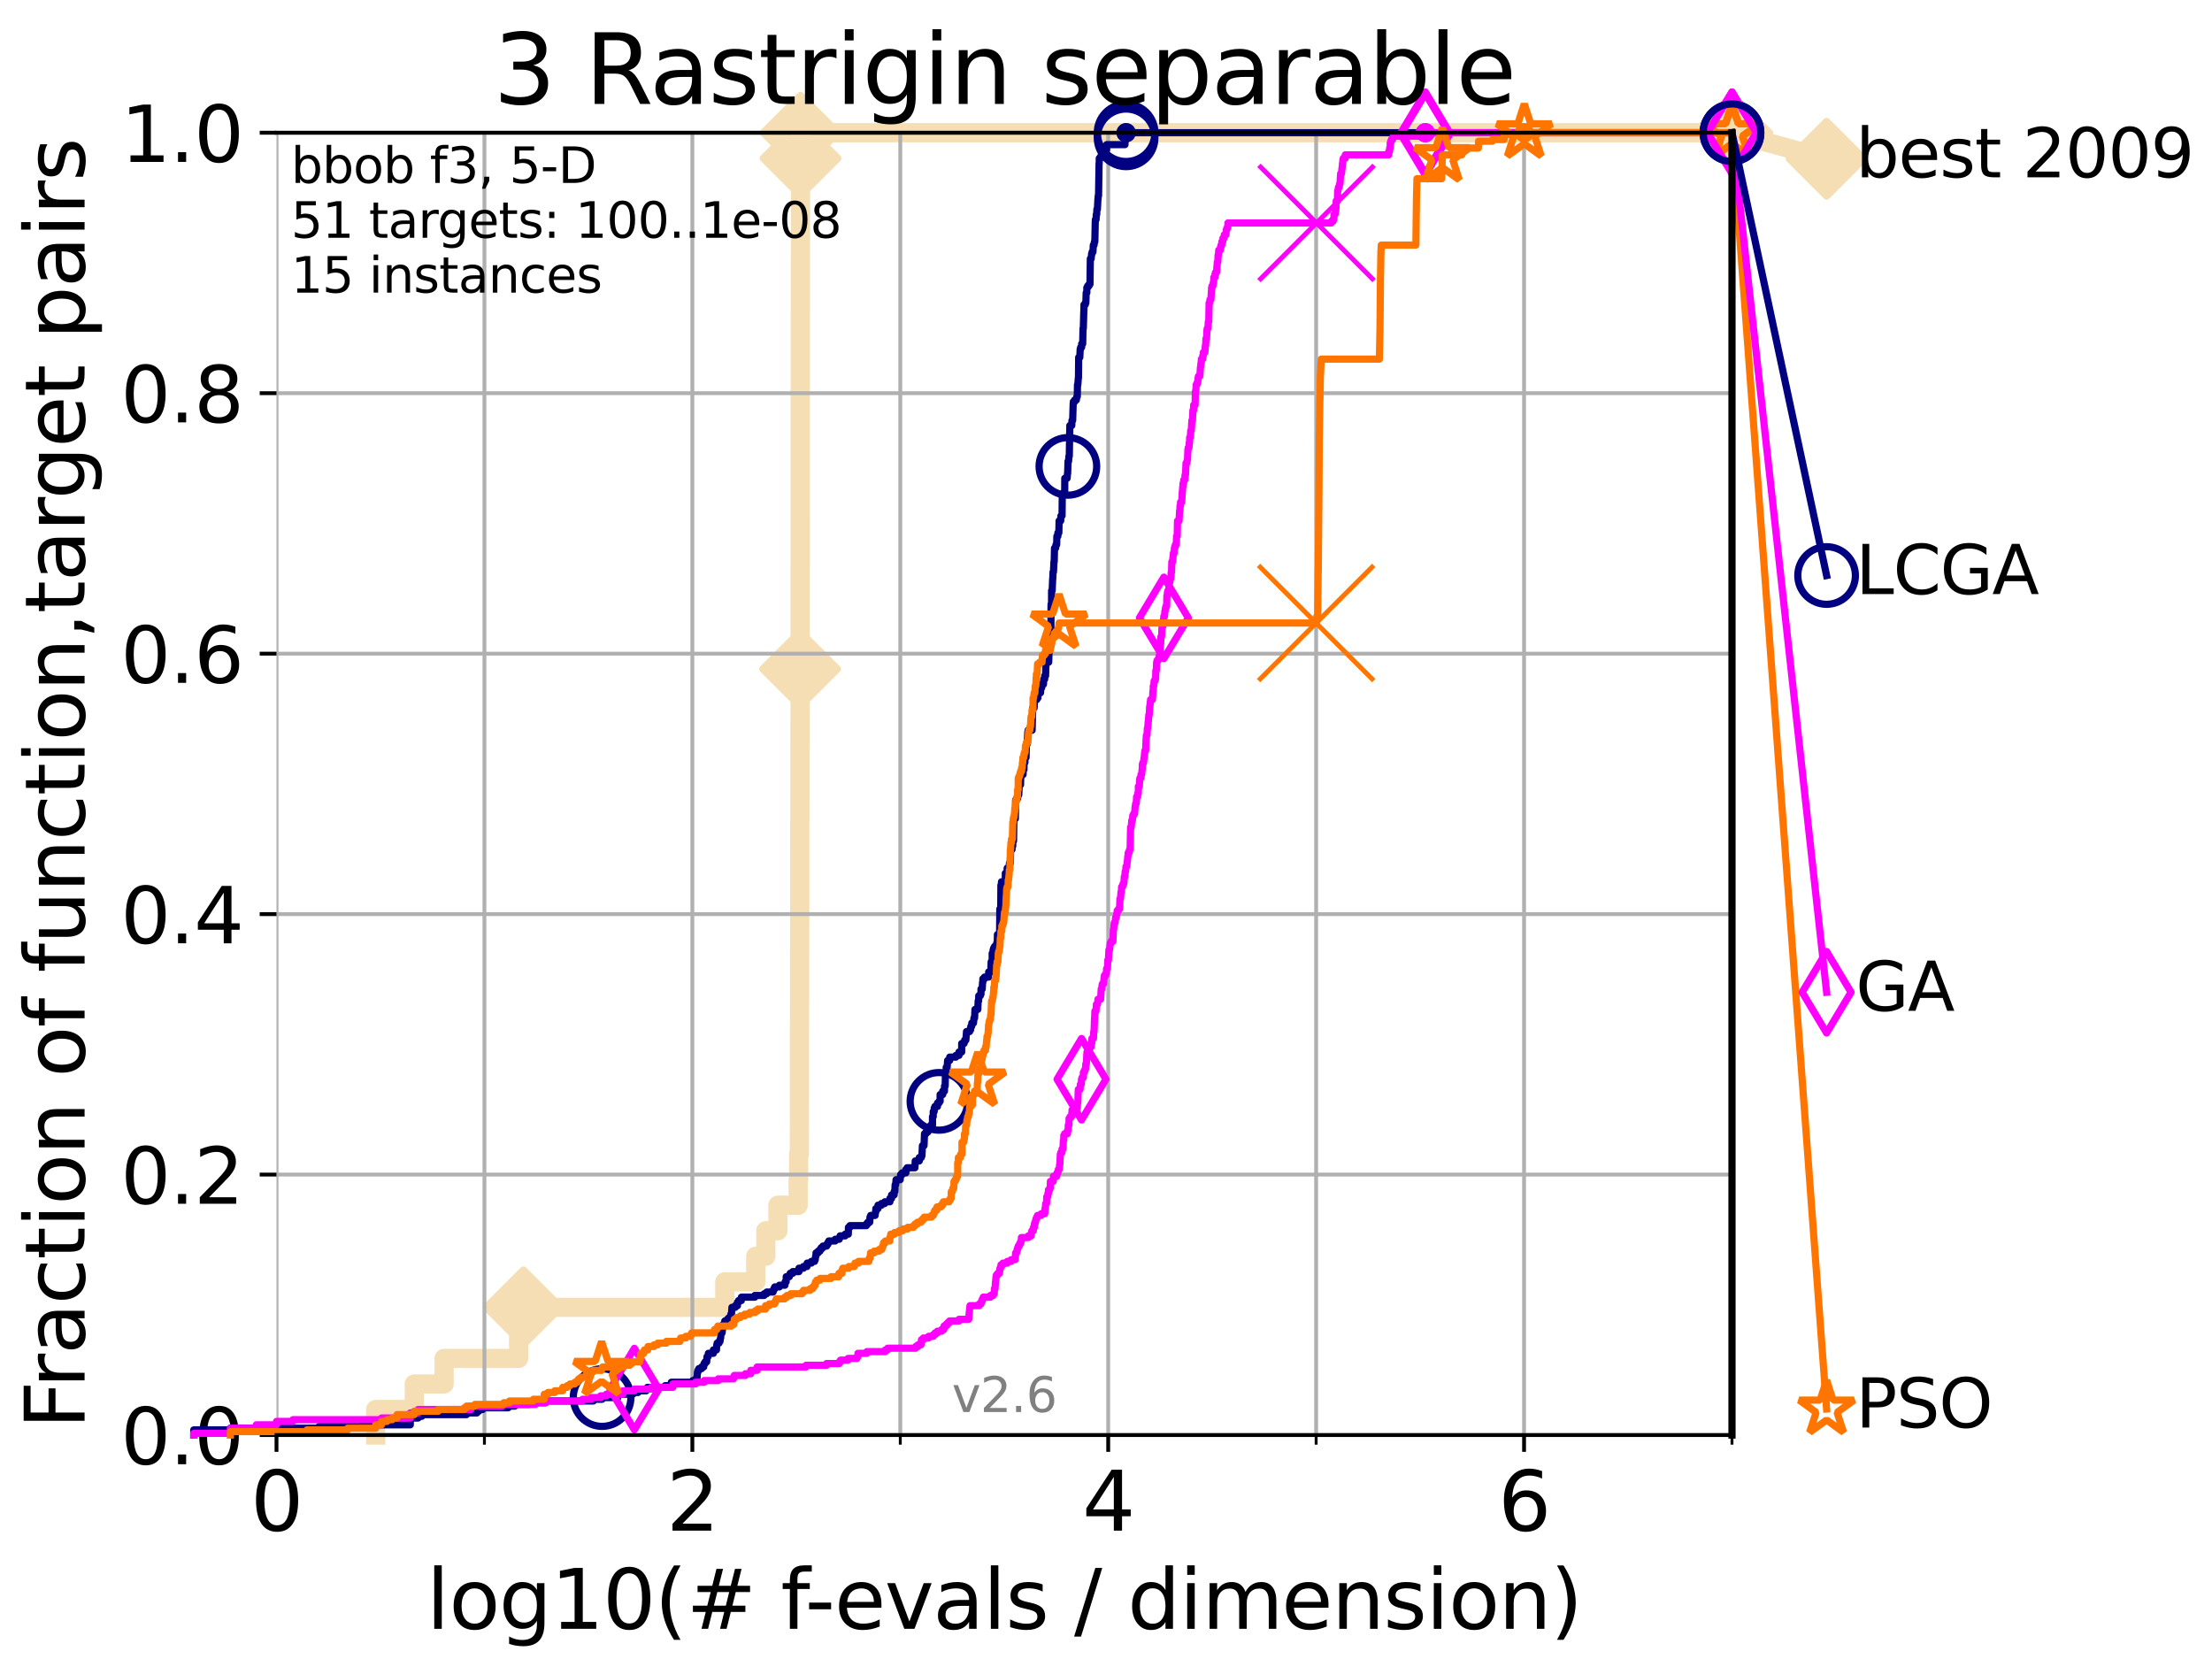 <?xml version="1.0" encoding="utf-8" standalone="no"?>
<!DOCTYPE svg PUBLIC "-//W3C//DTD SVG 1.1//EN"
  "http://www.w3.org/Graphics/SVG/1.1/DTD/svg11.dtd">
<svg xmlns:xlink="http://www.w3.org/1999/xlink" width="460.8pt" height="345.6pt" viewBox="0 0 460.8 345.6" xmlns="http://www.w3.org/2000/svg" version="1.1">
 <defs>
  <style type="text/css">*{stroke-linejoin: round; stroke-linecap: butt}</style>
 </defs>
 <g id="figure_1">
  <g id="patch_1">
   <path d="M 0 345.6 
L 460.8 345.6 
L 460.8 0 
L 0 0 
z
" style="fill: #ffffff"/>
  </g>
  <g id="axes_1">
   <g id="patch_2">
    <path d="M 57.6 298.944 
L 360.806 298.944 
L 360.806 27.648 
L 57.6 27.648 
z
" style="fill: #ffffff"/>
   </g>
   <g id="line2d_1">
    <path d="M 78.267 298.944 
L 78.267 293.624 
L 86.307 293.624 
L 86.307 288.305 
L 92.52 288.305 
L 92.52 282.985 
L 108.034 282.985 
L 108.034 277.666 
L 109.038 277.666 
L 109.038 272.346 
L 150.985 272.346 
L 150.985 267.027 
L 157.438 267.027 
L 157.438 261.707 
L 159.535 261.707 
L 159.535 256.388 
L 162.06 256.388 
L 162.06 251.068 
L 166.275 251.068 
L 166.275 245.749 
L 166.368 245.749 
L 166.368 240.429 
L 166.518 240.429 
L 166.518 235.11 
L 166.53 235.11 
L 166.53 229.79 
L 166.541 229.79 
L 166.541 213.832 
L 166.564 213.832 
L 166.564 208.512 
L 166.576 208.512 
L 166.576 197.873 
L 166.587 197.873 
L 166.587 192.553 
L 166.599 192.553 
L 166.599 176.595 
L 166.61 176.595 
L 166.61 171.275 
L 166.633 171.275 
L 166.633 165.956 
L 166.644 165.956 
L 166.644 155.317 
L 166.656 155.317 
L 166.656 149.997 
L 166.667 149.997 
L 166.667 139.358 
L 166.679 139.358 
L 166.679 118.08 
L 166.69 118.08 
L 166.69 107.441 
L 166.701 107.441 
L 166.701 80.843 
L 166.724 80.843 
L 166.724 64.885 
L 166.735 64.885 
L 166.735 54.246 
L 166.747 54.246 
L 166.747 48.926 
L 166.758 48.926 
L 166.758 32.968 
L 166.77 32.968 
L 166.77 27.648 
L 360.806 27.648 
" style="fill: none; stroke: #f5deb3; stroke-width: 4; stroke-linecap: square"/>
   </g>
   <g id="line2d_2">
    <defs>
     <path id="m59bfbf3286" d="M 0 7.778 
L 7.778 0 
L 0 -7.778 
L -7.778 0 
z
" style="stroke: #f5deb3; stroke-width: 1.5; stroke-linejoin: miter"/>
    </defs>
    <g>
     <use xlink:href="#m59bfbf3286" x="109.038" y="272.346" style="fill: #f5deb3; stroke: #f5deb3; stroke-width: 1.5; stroke-linejoin: miter"/>
     <use xlink:href="#m59bfbf3286" x="166.667" y="139.358" style="fill: #f5deb3; stroke: #f5deb3; stroke-width: 1.5; stroke-linejoin: miter"/>
     <use xlink:href="#m59bfbf3286" x="166.77" y="32.968" style="fill: #f5deb3; stroke: #f5deb3; stroke-width: 1.5; stroke-linejoin: miter"/>
     <use xlink:href="#m59bfbf3286" x="166.77" y="27.648" style="fill: #f5deb3; stroke: #f5deb3; stroke-width: 1.5; stroke-linejoin: miter"/>
     <use xlink:href="#m59bfbf3286" x="360.806" y="27.648" style="fill: #f5deb3; stroke: #f5deb3; stroke-width: 1.5; stroke-linejoin: miter"/>
    </g>
   </g>
   <g id="line2d_3">
    <path style="fill: none; stroke: #f5deb3; stroke-width: 4; stroke-linecap: square"/>
    <g/>
   </g>
   <g id="line2d_4">
    <path d="M 360.806 27.648 
L 380.515 33.074 
" style="fill: none; stroke: #f5deb3; stroke-width: 4; stroke-linecap: square"/>
    <g>
     <use xlink:href="#m59bfbf3286" x="360.806" y="27.648" style="fill: #f5deb3; stroke: #f5deb3; stroke-width: 1.5; stroke-linejoin: miter"/>
     <use xlink:href="#m59bfbf3286" x="380.515" y="33.074" style="fill: #f5deb3; stroke: #f5deb3; stroke-width: 1.5; stroke-linejoin: miter"/>
    </g>
   </g>
   <g id="matplotlib.axis_1">
    <g id="xtick_1">
     <g id="line2d_5">
      <path d="M 57.6 298.944 
L 57.6 27.648 
" clip-path="url(#p920f6ec65a)" style="fill: none; stroke: #b0b0b0; stroke-width: 0.8; stroke-linecap: square"/>
     </g>
     <g id="line2d_6">
      <defs>
       <path id="m2b4d435aad" d="M 0 0 
L 0 3.5 
" style="stroke: #000000; stroke-width: 0.8"/>
      </defs>
      <g>
       <use xlink:href="#m2b4d435aad" x="57.6" y="298.944" style="stroke: #000000; stroke-width: 0.8"/>
      </g>
     </g>
     <g id="text_1">
      <!-- 0 -->
      <g transform="translate(52.192 318.861)scale(0.17 -0.17)">
       <defs>
        <path id="DejaVuSans-30" d="M 2034 4250 
Q 1547 4250 1301 3770 
Q 1056 3291 1056 2328 
Q 1056 1369 1301 889 
Q 1547 409 2034 409 
Q 2525 409 2770 889 
Q 3016 1369 3016 2328 
Q 3016 3291 2770 3770 
Q 2525 4250 2034 4250 
z
M 2034 4750 
Q 2819 4750 3233 4129 
Q 3647 3509 3647 2328 
Q 3647 1150 3233 529 
Q 2819 -91 2034 -91 
Q 1250 -91 836 529 
Q 422 1150 422 2328 
Q 422 3509 836 4129 
Q 1250 4750 2034 4750 
z
" transform="scale(0.016)"/>
       </defs>
       <use xlink:href="#DejaVuSans-30"/>
      </g>
     </g>
    </g>
    <g id="xtick_2">
     <g id="line2d_7">
      <path d="M 144.23 298.944 
L 144.23 27.648 
" clip-path="url(#p920f6ec65a)" style="fill: none; stroke: #b0b0b0; stroke-width: 0.8; stroke-linecap: square"/>
     </g>
     <g id="line2d_8">
      <g>
       <use xlink:href="#m2b4d435aad" x="144.23" y="298.944" style="stroke: #000000; stroke-width: 0.8"/>
      </g>
     </g>
     <g id="text_2">
      <!-- 2 -->
      <g transform="translate(138.822 318.861)scale(0.17 -0.17)">
       <defs>
        <path id="DejaVuSans-32" d="M 1228 531 
L 3431 531 
L 3431 0 
L 469 0 
L 469 531 
Q 828 903 1448 1529 
Q 2069 2156 2228 2338 
Q 2531 2678 2651 2914 
Q 2772 3150 2772 3378 
Q 2772 3750 2511 3984 
Q 2250 4219 1831 4219 
Q 1534 4219 1204 4116 
Q 875 4013 500 3803 
L 500 4441 
Q 881 4594 1212 4672 
Q 1544 4750 1819 4750 
Q 2544 4750 2975 4387 
Q 3406 4025 3406 3419 
Q 3406 3131 3298 2873 
Q 3191 2616 2906 2266 
Q 2828 2175 2409 1742 
Q 1991 1309 1228 531 
z
" transform="scale(0.016)"/>
       </defs>
       <use xlink:href="#DejaVuSans-32"/>
      </g>
     </g>
    </g>
    <g id="xtick_3">
     <g id="line2d_9">
      <path d="M 230.861 298.944 
L 230.861 27.648 
" clip-path="url(#p920f6ec65a)" style="fill: none; stroke: #b0b0b0; stroke-width: 0.8; stroke-linecap: square"/>
     </g>
     <g id="line2d_10">
      <g>
       <use xlink:href="#m2b4d435aad" x="230.861" y="298.944" style="stroke: #000000; stroke-width: 0.8"/>
      </g>
     </g>
     <g id="text_3">
      <!-- 4 -->
      <g transform="translate(225.453 318.861)scale(0.17 -0.17)">
       <defs>
        <path id="DejaVuSans-34" d="M 2419 4116 
L 825 1625 
L 2419 1625 
L 2419 4116 
z
M 2253 4666 
L 3047 4666 
L 3047 1625 
L 3713 1625 
L 3713 1100 
L 3047 1100 
L 3047 0 
L 2419 0 
L 2419 1100 
L 313 1100 
L 313 1709 
L 2253 4666 
z
" transform="scale(0.016)"/>
       </defs>
       <use xlink:href="#DejaVuSans-34"/>
      </g>
     </g>
    </g>
    <g id="xtick_4">
     <g id="line2d_11">
      <path d="M 317.491 298.944 
L 317.491 27.648 
" clip-path="url(#p920f6ec65a)" style="fill: none; stroke: #b0b0b0; stroke-width: 0.8; stroke-linecap: square"/>
     </g>
     <g id="line2d_12">
      <g>
       <use xlink:href="#m2b4d435aad" x="317.491" y="298.944" style="stroke: #000000; stroke-width: 0.8"/>
      </g>
     </g>
     <g id="text_4">
      <!-- 6 -->
      <g transform="translate(312.083 318.861)scale(0.17 -0.17)">
       <defs>
        <path id="DejaVuSans-36" d="M 2113 2584 
Q 1688 2584 1439 2293 
Q 1191 2003 1191 1497 
Q 1191 994 1439 701 
Q 1688 409 2113 409 
Q 2538 409 2786 701 
Q 3034 994 3034 1497 
Q 3034 2003 2786 2293 
Q 2538 2584 2113 2584 
z
M 3366 4563 
L 3366 3988 
Q 3128 4100 2886 4159 
Q 2644 4219 2406 4219 
Q 1781 4219 1451 3797 
Q 1122 3375 1075 2522 
Q 1259 2794 1537 2939 
Q 1816 3084 2150 3084 
Q 2853 3084 3261 2657 
Q 3669 2231 3669 1497 
Q 3669 778 3244 343 
Q 2819 -91 2113 -91 
Q 1303 -91 875 529 
Q 447 1150 447 2328 
Q 447 3434 972 4092 
Q 1497 4750 2381 4750 
Q 2619 4750 2861 4703 
Q 3103 4656 3366 4563 
z
" transform="scale(0.016)"/>
       </defs>
       <use xlink:href="#DejaVuSans-36"/>
      </g>
     </g>
    </g>
    <g id="xtick_5">
     <g id="line2d_13">
      <path d="M 100.915 298.944 
L 100.915 27.648 
" clip-path="url(#p920f6ec65a)" style="fill: none; stroke: #b0b0b0; stroke-width: 0.8; stroke-linecap: square"/>
     </g>
     <g id="line2d_14">
      <defs>
       <path id="mbced1219a7" d="M 0 0 
L 0 2 
" style="stroke: #000000; stroke-width: 0.6"/>
      </defs>
      <g>
       <use xlink:href="#mbced1219a7" x="100.915" y="298.944" style="stroke: #000000; stroke-width: 0.6"/>
      </g>
     </g>
    </g>
    <g id="xtick_6">
     <g id="line2d_15">
      <path d="M 187.546 298.944 
L 187.546 27.648 
" clip-path="url(#p920f6ec65a)" style="fill: none; stroke: #b0b0b0; stroke-width: 0.8; stroke-linecap: square"/>
     </g>
     <g id="line2d_16">
      <g>
       <use xlink:href="#mbced1219a7" x="187.546" y="298.944" style="stroke: #000000; stroke-width: 0.6"/>
      </g>
     </g>
    </g>
    <g id="xtick_7">
     <g id="line2d_17">
      <path d="M 274.176 298.944 
L 274.176 27.648 
" clip-path="url(#p920f6ec65a)" style="fill: none; stroke: #b0b0b0; stroke-width: 0.8; stroke-linecap: square"/>
     </g>
     <g id="line2d_18">
      <g>
       <use xlink:href="#mbced1219a7" x="274.176" y="298.944" style="stroke: #000000; stroke-width: 0.6"/>
      </g>
     </g>
    </g>
    <g id="xtick_8">
     <g id="line2d_19">
      <path d="M 360.806 298.944 
L 360.806 27.648 
" clip-path="url(#p920f6ec65a)" style="fill: none; stroke: #b0b0b0; stroke-width: 0.8; stroke-linecap: square"/>
     </g>
     <g id="line2d_20">
      <g>
       <use xlink:href="#mbced1219a7" x="360.806" y="298.944" style="stroke: #000000; stroke-width: 0.6"/>
      </g>
     </g>
    </g>
    <g id="text_5">
     <!-- log10(# f-evals / dimension) -->
     <g transform="translate(88.823 339.314)scale(0.17 -0.17)">
      <defs>
       <path id="DejaVuSans-6c" d="M 603 4863 
L 1178 4863 
L 1178 0 
L 603 0 
L 603 4863 
z
" transform="scale(0.016)"/>
       <path id="DejaVuSans-6f" d="M 1959 3097 
Q 1497 3097 1228 2736 
Q 959 2375 959 1747 
Q 959 1119 1226 758 
Q 1494 397 1959 397 
Q 2419 397 2687 759 
Q 2956 1122 2956 1747 
Q 2956 2369 2687 2733 
Q 2419 3097 1959 3097 
z
M 1959 3584 
Q 2709 3584 3137 3096 
Q 3566 2609 3566 1747 
Q 3566 888 3137 398 
Q 2709 -91 1959 -91 
Q 1206 -91 779 398 
Q 353 888 353 1747 
Q 353 2609 779 3096 
Q 1206 3584 1959 3584 
z
" transform="scale(0.016)"/>
       <path id="DejaVuSans-67" d="M 2906 1791 
Q 2906 2416 2648 2759 
Q 2391 3103 1925 3103 
Q 1463 3103 1205 2759 
Q 947 2416 947 1791 
Q 947 1169 1205 825 
Q 1463 481 1925 481 
Q 2391 481 2648 825 
Q 2906 1169 2906 1791 
z
M 3481 434 
Q 3481 -459 3084 -895 
Q 2688 -1331 1869 -1331 
Q 1566 -1331 1297 -1286 
Q 1028 -1241 775 -1147 
L 775 -588 
Q 1028 -725 1275 -790 
Q 1522 -856 1778 -856 
Q 2344 -856 2625 -561 
Q 2906 -266 2906 331 
L 2906 616 
Q 2728 306 2450 153 
Q 2172 0 1784 0 
Q 1141 0 747 490 
Q 353 981 353 1791 
Q 353 2603 747 3093 
Q 1141 3584 1784 3584 
Q 2172 3584 2450 3431 
Q 2728 3278 2906 2969 
L 2906 3500 
L 3481 3500 
L 3481 434 
z
" transform="scale(0.016)"/>
       <path id="DejaVuSans-31" d="M 794 531 
L 1825 531 
L 1825 4091 
L 703 3866 
L 703 4441 
L 1819 4666 
L 2450 4666 
L 2450 531 
L 3481 531 
L 3481 0 
L 794 0 
L 794 531 
z
" transform="scale(0.016)"/>
       <path id="DejaVuSans-28" d="M 1984 4856 
Q 1566 4138 1362 3434 
Q 1159 2731 1159 2009 
Q 1159 1288 1364 580 
Q 1569 -128 1984 -844 
L 1484 -844 
Q 1016 -109 783 600 
Q 550 1309 550 2009 
Q 550 2706 781 3412 
Q 1013 4119 1484 4856 
L 1984 4856 
z
" transform="scale(0.016)"/>
       <path id="DejaVuSans-23" d="M 3272 2816 
L 2363 2816 
L 2100 1772 
L 3016 1772 
L 3272 2816 
z
M 2803 4594 
L 2478 3297 
L 3391 3297 
L 3719 4594 
L 4219 4594 
L 3897 3297 
L 4872 3297 
L 4872 2816 
L 3775 2816 
L 3519 1772 
L 4513 1772 
L 4513 1294 
L 3397 1294 
L 3072 0 
L 2572 0 
L 2894 1294 
L 1978 1294 
L 1656 0 
L 1153 0 
L 1478 1294 
L 494 1294 
L 494 1772 
L 1594 1772 
L 1856 2816 
L 850 2816 
L 850 3297 
L 1978 3297 
L 2297 4594 
L 2803 4594 
z
" transform="scale(0.016)"/>
       <path id="DejaVuSans-20" transform="scale(0.016)"/>
       <path id="DejaVuSans-66" d="M 2375 4863 
L 2375 4384 
L 1825 4384 
Q 1516 4384 1395 4259 
Q 1275 4134 1275 3809 
L 1275 3500 
L 2222 3500 
L 2222 3053 
L 1275 3053 
L 1275 0 
L 697 0 
L 697 3053 
L 147 3053 
L 147 3500 
L 697 3500 
L 697 3744 
Q 697 4328 969 4595 
Q 1241 4863 1831 4863 
L 2375 4863 
z
" transform="scale(0.016)"/>
       <path id="DejaVuSans-2d" d="M 313 2009 
L 1997 2009 
L 1997 1497 
L 313 1497 
L 313 2009 
z
" transform="scale(0.016)"/>
       <path id="DejaVuSans-65" d="M 3597 1894 
L 3597 1613 
L 953 1613 
Q 991 1019 1311 708 
Q 1631 397 2203 397 
Q 2534 397 2845 478 
Q 3156 559 3463 722 
L 3463 178 
Q 3153 47 2828 -22 
Q 2503 -91 2169 -91 
Q 1331 -91 842 396 
Q 353 884 353 1716 
Q 353 2575 817 3079 
Q 1281 3584 2069 3584 
Q 2775 3584 3186 3129 
Q 3597 2675 3597 1894 
z
M 3022 2063 
Q 3016 2534 2758 2815 
Q 2500 3097 2075 3097 
Q 1594 3097 1305 2825 
Q 1016 2553 972 2059 
L 3022 2063 
z
" transform="scale(0.016)"/>
       <path id="DejaVuSans-76" d="M 191 3500 
L 800 3500 
L 1894 563 
L 2988 3500 
L 3597 3500 
L 2284 0 
L 1503 0 
L 191 3500 
z
" transform="scale(0.016)"/>
       <path id="DejaVuSans-61" d="M 2194 1759 
Q 1497 1759 1228 1600 
Q 959 1441 959 1056 
Q 959 750 1161 570 
Q 1363 391 1709 391 
Q 2188 391 2477 730 
Q 2766 1069 2766 1631 
L 2766 1759 
L 2194 1759 
z
M 3341 1997 
L 3341 0 
L 2766 0 
L 2766 531 
Q 2569 213 2275 61 
Q 1981 -91 1556 -91 
Q 1019 -91 701 211 
Q 384 513 384 1019 
Q 384 1609 779 1909 
Q 1175 2209 1959 2209 
L 2766 2209 
L 2766 2266 
Q 2766 2663 2505 2880 
Q 2244 3097 1772 3097 
Q 1472 3097 1187 3025 
Q 903 2953 641 2809 
L 641 3341 
Q 956 3463 1253 3523 
Q 1550 3584 1831 3584 
Q 2591 3584 2966 3190 
Q 3341 2797 3341 1997 
z
" transform="scale(0.016)"/>
       <path id="DejaVuSans-73" d="M 2834 3397 
L 2834 2853 
Q 2591 2978 2328 3040 
Q 2066 3103 1784 3103 
Q 1356 3103 1142 2972 
Q 928 2841 928 2578 
Q 928 2378 1081 2264 
Q 1234 2150 1697 2047 
L 1894 2003 
Q 2506 1872 2764 1633 
Q 3022 1394 3022 966 
Q 3022 478 2636 193 
Q 2250 -91 1575 -91 
Q 1294 -91 989 -36 
Q 684 19 347 128 
L 347 722 
Q 666 556 975 473 
Q 1284 391 1588 391 
Q 1994 391 2212 530 
Q 2431 669 2431 922 
Q 2431 1156 2273 1281 
Q 2116 1406 1581 1522 
L 1381 1569 
Q 847 1681 609 1914 
Q 372 2147 372 2553 
Q 372 3047 722 3315 
Q 1072 3584 1716 3584 
Q 2034 3584 2315 3537 
Q 2597 3491 2834 3397 
z
" transform="scale(0.016)"/>
       <path id="DejaVuSans-2f" d="M 1625 4666 
L 2156 4666 
L 531 -594 
L 0 -594 
L 1625 4666 
z
" transform="scale(0.016)"/>
       <path id="DejaVuSans-64" d="M 2906 2969 
L 2906 4863 
L 3481 4863 
L 3481 0 
L 2906 0 
L 2906 525 
Q 2725 213 2448 61 
Q 2172 -91 1784 -91 
Q 1150 -91 751 415 
Q 353 922 353 1747 
Q 353 2572 751 3078 
Q 1150 3584 1784 3584 
Q 2172 3584 2448 3432 
Q 2725 3281 2906 2969 
z
M 947 1747 
Q 947 1113 1208 752 
Q 1469 391 1925 391 
Q 2381 391 2643 752 
Q 2906 1113 2906 1747 
Q 2906 2381 2643 2742 
Q 2381 3103 1925 3103 
Q 1469 3103 1208 2742 
Q 947 2381 947 1747 
z
" transform="scale(0.016)"/>
       <path id="DejaVuSans-69" d="M 603 3500 
L 1178 3500 
L 1178 0 
L 603 0 
L 603 3500 
z
M 603 4863 
L 1178 4863 
L 1178 4134 
L 603 4134 
L 603 4863 
z
" transform="scale(0.016)"/>
       <path id="DejaVuSans-6d" d="M 3328 2828 
Q 3544 3216 3844 3400 
Q 4144 3584 4550 3584 
Q 5097 3584 5394 3201 
Q 5691 2819 5691 2113 
L 5691 0 
L 5113 0 
L 5113 2094 
Q 5113 2597 4934 2840 
Q 4756 3084 4391 3084 
Q 3944 3084 3684 2787 
Q 3425 2491 3425 1978 
L 3425 0 
L 2847 0 
L 2847 2094 
Q 2847 2600 2669 2842 
Q 2491 3084 2119 3084 
Q 1678 3084 1418 2786 
Q 1159 2488 1159 1978 
L 1159 0 
L 581 0 
L 581 3500 
L 1159 3500 
L 1159 2956 
Q 1356 3278 1631 3431 
Q 1906 3584 2284 3584 
Q 2666 3584 2933 3390 
Q 3200 3197 3328 2828 
z
" transform="scale(0.016)"/>
       <path id="DejaVuSans-6e" d="M 3513 2113 
L 3513 0 
L 2938 0 
L 2938 2094 
Q 2938 2591 2744 2837 
Q 2550 3084 2163 3084 
Q 1697 3084 1428 2787 
Q 1159 2491 1159 1978 
L 1159 0 
L 581 0 
L 581 3500 
L 1159 3500 
L 1159 2956 
Q 1366 3272 1645 3428 
Q 1925 3584 2291 3584 
Q 2894 3584 3203 3211 
Q 3513 2838 3513 2113 
z
" transform="scale(0.016)"/>
       <path id="DejaVuSans-29" d="M 513 4856 
L 1013 4856 
Q 1481 4119 1714 3412 
Q 1947 2706 1947 2009 
Q 1947 1309 1714 600 
Q 1481 -109 1013 -844 
L 513 -844 
Q 928 -128 1133 580 
Q 1338 1288 1338 2009 
Q 1338 2731 1133 3434 
Q 928 4138 513 4856 
z
" transform="scale(0.016)"/>
      </defs>
      <use xlink:href="#DejaVuSans-6c"/>
      <use xlink:href="#DejaVuSans-6f" x="27.783"/>
      <use xlink:href="#DejaVuSans-67" x="88.965"/>
      <use xlink:href="#DejaVuSans-31" x="152.441"/>
      <use xlink:href="#DejaVuSans-30" x="216.064"/>
      <use xlink:href="#DejaVuSans-28" x="279.688"/>
      <use xlink:href="#DejaVuSans-23" x="318.701"/>
      <use xlink:href="#DejaVuSans-20" x="402.49"/>
      <use xlink:href="#DejaVuSans-66" x="434.277"/>
      <use xlink:href="#DejaVuSans-2d" x="463.982"/>
      <use xlink:href="#DejaVuSans-65" x="500.066"/>
      <use xlink:href="#DejaVuSans-76" x="561.59"/>
      <use xlink:href="#DejaVuSans-61" x="620.77"/>
      <use xlink:href="#DejaVuSans-6c" x="682.049"/>
      <use xlink:href="#DejaVuSans-73" x="709.832"/>
      <use xlink:href="#DejaVuSans-20" x="761.932"/>
      <use xlink:href="#DejaVuSans-2f" x="793.719"/>
      <use xlink:href="#DejaVuSans-20" x="827.41"/>
      <use xlink:href="#DejaVuSans-64" x="859.197"/>
      <use xlink:href="#DejaVuSans-69" x="922.674"/>
      <use xlink:href="#DejaVuSans-6d" x="950.457"/>
      <use xlink:href="#DejaVuSans-65" x="1047.869"/>
      <use xlink:href="#DejaVuSans-6e" x="1109.393"/>
      <use xlink:href="#DejaVuSans-73" x="1172.771"/>
      <use xlink:href="#DejaVuSans-69" x="1224.871"/>
      <use xlink:href="#DejaVuSans-6f" x="1252.654"/>
      <use xlink:href="#DejaVuSans-6e" x="1313.836"/>
      <use xlink:href="#DejaVuSans-29" x="1377.215"/>
     </g>
    </g>
   </g>
   <g id="matplotlib.axis_2">
    <g id="ytick_1">
     <g id="line2d_21">
      <path d="M 57.6 298.944 
L 360.806 298.944 
" clip-path="url(#p920f6ec65a)" style="fill: none; stroke: #b0b0b0; stroke-width: 0.8; stroke-linecap: square"/>
     </g>
     <g id="line2d_22">
      <defs>
       <path id="m334d1218e5" d="M 0 0 
L -3.5 0 
" style="stroke: #000000; stroke-width: 0.8"/>
      </defs>
      <g>
       <use xlink:href="#m334d1218e5" x="57.6" y="298.944" style="stroke: #000000; stroke-width: 0.8"/>
      </g>
     </g>
     <g id="text_6">
      <!-- 0.0 -->
      <g transform="translate(25.155 305.023)scale(0.16 -0.16)">
       <defs>
        <path id="DejaVuSans-2e" d="M 684 794 
L 1344 794 
L 1344 0 
L 684 0 
L 684 794 
z
" transform="scale(0.016)"/>
       </defs>
       <use xlink:href="#DejaVuSans-30"/>
       <use xlink:href="#DejaVuSans-2e" x="63.623"/>
       <use xlink:href="#DejaVuSans-30" x="95.41"/>
      </g>
     </g>
    </g>
    <g id="ytick_2">
     <g id="line2d_23">
      <path d="M 57.6 244.685 
L 360.806 244.685 
" clip-path="url(#p920f6ec65a)" style="fill: none; stroke: #b0b0b0; stroke-width: 0.8; stroke-linecap: square"/>
     </g>
     <g id="line2d_24">
      <g>
       <use xlink:href="#m334d1218e5" x="57.6" y="244.685" style="stroke: #000000; stroke-width: 0.8"/>
      </g>
     </g>
     <g id="text_7">
      <!-- 0.2 -->
      <g transform="translate(25.155 250.764)scale(0.16 -0.16)">
       <use xlink:href="#DejaVuSans-30"/>
       <use xlink:href="#DejaVuSans-2e" x="63.623"/>
       <use xlink:href="#DejaVuSans-32" x="95.41"/>
      </g>
     </g>
    </g>
    <g id="ytick_3">
     <g id="line2d_25">
      <path d="M 57.6 190.426 
L 360.806 190.426 
" clip-path="url(#p920f6ec65a)" style="fill: none; stroke: #b0b0b0; stroke-width: 0.8; stroke-linecap: square"/>
     </g>
     <g id="line2d_26">
      <g>
       <use xlink:href="#m334d1218e5" x="57.6" y="190.426" style="stroke: #000000; stroke-width: 0.8"/>
      </g>
     </g>
     <g id="text_8">
      <!-- 0.4 -->
      <g transform="translate(25.155 196.504)scale(0.16 -0.16)">
       <use xlink:href="#DejaVuSans-30"/>
       <use xlink:href="#DejaVuSans-2e" x="63.623"/>
       <use xlink:href="#DejaVuSans-34" x="95.41"/>
      </g>
     </g>
    </g>
    <g id="ytick_4">
     <g id="line2d_27">
      <path d="M 57.6 136.166 
L 360.806 136.166 
" clip-path="url(#p920f6ec65a)" style="fill: none; stroke: #b0b0b0; stroke-width: 0.8; stroke-linecap: square"/>
     </g>
     <g id="line2d_28">
      <g>
       <use xlink:href="#m334d1218e5" x="57.6" y="136.166" style="stroke: #000000; stroke-width: 0.8"/>
      </g>
     </g>
     <g id="text_9">
      <!-- 0.6 -->
      <g transform="translate(25.155 142.245)scale(0.16 -0.16)">
       <use xlink:href="#DejaVuSans-30"/>
       <use xlink:href="#DejaVuSans-2e" x="63.623"/>
       <use xlink:href="#DejaVuSans-36" x="95.41"/>
      </g>
     </g>
    </g>
    <g id="ytick_5">
     <g id="line2d_29">
      <path d="M 57.6 81.907 
L 360.806 81.907 
" clip-path="url(#p920f6ec65a)" style="fill: none; stroke: #b0b0b0; stroke-width: 0.8; stroke-linecap: square"/>
     </g>
     <g id="line2d_30">
      <g>
       <use xlink:href="#m334d1218e5" x="57.6" y="81.907" style="stroke: #000000; stroke-width: 0.8"/>
      </g>
     </g>
     <g id="text_10">
      <!-- 0.8 -->
      <g transform="translate(25.155 87.986)scale(0.16 -0.16)">
       <defs>
        <path id="DejaVuSans-38" d="M 2034 2216 
Q 1584 2216 1326 1975 
Q 1069 1734 1069 1313 
Q 1069 891 1326 650 
Q 1584 409 2034 409 
Q 2484 409 2743 651 
Q 3003 894 3003 1313 
Q 3003 1734 2745 1975 
Q 2488 2216 2034 2216 
z
M 1403 2484 
Q 997 2584 770 2862 
Q 544 3141 544 3541 
Q 544 4100 942 4425 
Q 1341 4750 2034 4750 
Q 2731 4750 3128 4425 
Q 3525 4100 3525 3541 
Q 3525 3141 3298 2862 
Q 3072 2584 2669 2484 
Q 3125 2378 3379 2068 
Q 3634 1759 3634 1313 
Q 3634 634 3220 271 
Q 2806 -91 2034 -91 
Q 1263 -91 848 271 
Q 434 634 434 1313 
Q 434 1759 690 2068 
Q 947 2378 1403 2484 
z
M 1172 3481 
Q 1172 3119 1398 2916 
Q 1625 2713 2034 2713 
Q 2441 2713 2670 2916 
Q 2900 3119 2900 3481 
Q 2900 3844 2670 4047 
Q 2441 4250 2034 4250 
Q 1625 4250 1398 4047 
Q 1172 3844 1172 3481 
z
" transform="scale(0.016)"/>
       </defs>
       <use xlink:href="#DejaVuSans-30"/>
       <use xlink:href="#DejaVuSans-2e" x="63.623"/>
       <use xlink:href="#DejaVuSans-38" x="95.41"/>
      </g>
     </g>
    </g>
    <g id="ytick_6">
     <g id="line2d_31">
      <path d="M 57.6 27.648 
L 360.806 27.648 
" clip-path="url(#p920f6ec65a)" style="fill: none; stroke: #b0b0b0; stroke-width: 0.8; stroke-linecap: square"/>
     </g>
     <g id="line2d_32">
      <g>
       <use xlink:href="#m334d1218e5" x="57.6" y="27.648" style="stroke: #000000; stroke-width: 0.8"/>
      </g>
     </g>
     <g id="text_11">
      <!-- 1.0 -->
      <g transform="translate(25.155 33.727)scale(0.16 -0.16)">
       <use xlink:href="#DejaVuSans-31"/>
       <use xlink:href="#DejaVuSans-2e" x="63.623"/>
       <use xlink:href="#DejaVuSans-30" x="95.41"/>
      </g>
     </g>
    </g>
    <g id="text_12">
     <!-- Fraction of function,target pairs -->
     <g transform="translate(17.62 297.681)rotate(-90)scale(0.17 -0.17)">
      <defs>
       <path id="DejaVuSans-46" d="M 628 4666 
L 3309 4666 
L 3309 4134 
L 1259 4134 
L 1259 2759 
L 3109 2759 
L 3109 2228 
L 1259 2228 
L 1259 0 
L 628 0 
L 628 4666 
z
" transform="scale(0.016)"/>
       <path id="DejaVuSans-72" d="M 2631 2963 
Q 2534 3019 2420 3045 
Q 2306 3072 2169 3072 
Q 1681 3072 1420 2755 
Q 1159 2438 1159 1844 
L 1159 0 
L 581 0 
L 581 3500 
L 1159 3500 
L 1159 2956 
Q 1341 3275 1631 3429 
Q 1922 3584 2338 3584 
Q 2397 3584 2469 3576 
Q 2541 3569 2628 3553 
L 2631 2963 
z
" transform="scale(0.016)"/>
       <path id="DejaVuSans-63" d="M 3122 3366 
L 3122 2828 
Q 2878 2963 2633 3030 
Q 2388 3097 2138 3097 
Q 1578 3097 1268 2742 
Q 959 2388 959 1747 
Q 959 1106 1268 751 
Q 1578 397 2138 397 
Q 2388 397 2633 464 
Q 2878 531 3122 666 
L 3122 134 
Q 2881 22 2623 -34 
Q 2366 -91 2075 -91 
Q 1284 -91 818 406 
Q 353 903 353 1747 
Q 353 2603 823 3093 
Q 1294 3584 2113 3584 
Q 2378 3584 2631 3529 
Q 2884 3475 3122 3366 
z
" transform="scale(0.016)"/>
       <path id="DejaVuSans-74" d="M 1172 4494 
L 1172 3500 
L 2356 3500 
L 2356 3053 
L 1172 3053 
L 1172 1153 
Q 1172 725 1289 603 
Q 1406 481 1766 481 
L 2356 481 
L 2356 0 
L 1766 0 
Q 1100 0 847 248 
Q 594 497 594 1153 
L 594 3053 
L 172 3053 
L 172 3500 
L 594 3500 
L 594 4494 
L 1172 4494 
z
" transform="scale(0.016)"/>
       <path id="DejaVuSans-75" d="M 544 1381 
L 544 3500 
L 1119 3500 
L 1119 1403 
Q 1119 906 1312 657 
Q 1506 409 1894 409 
Q 2359 409 2629 706 
Q 2900 1003 2900 1516 
L 2900 3500 
L 3475 3500 
L 3475 0 
L 2900 0 
L 2900 538 
Q 2691 219 2414 64 
Q 2138 -91 1772 -91 
Q 1169 -91 856 284 
Q 544 659 544 1381 
z
M 1991 3584 
L 1991 3584 
z
" transform="scale(0.016)"/>
       <path id="DejaVuSans-2c" d="M 750 794 
L 1409 794 
L 1409 256 
L 897 -744 
L 494 -744 
L 750 256 
L 750 794 
z
" transform="scale(0.016)"/>
       <path id="DejaVuSans-70" d="M 1159 525 
L 1159 -1331 
L 581 -1331 
L 581 3500 
L 1159 3500 
L 1159 2969 
Q 1341 3281 1617 3432 
Q 1894 3584 2278 3584 
Q 2916 3584 3314 3078 
Q 3713 2572 3713 1747 
Q 3713 922 3314 415 
Q 2916 -91 2278 -91 
Q 1894 -91 1617 61 
Q 1341 213 1159 525 
z
M 3116 1747 
Q 3116 2381 2855 2742 
Q 2594 3103 2138 3103 
Q 1681 3103 1420 2742 
Q 1159 2381 1159 1747 
Q 1159 1113 1420 752 
Q 1681 391 2138 391 
Q 2594 391 2855 752 
Q 3116 1113 3116 1747 
z
" transform="scale(0.016)"/>
      </defs>
      <use xlink:href="#DejaVuSans-46"/>
      <use xlink:href="#DejaVuSans-72" x="50.27"/>
      <use xlink:href="#DejaVuSans-61" x="91.383"/>
      <use xlink:href="#DejaVuSans-63" x="152.662"/>
      <use xlink:href="#DejaVuSans-74" x="207.643"/>
      <use xlink:href="#DejaVuSans-69" x="246.852"/>
      <use xlink:href="#DejaVuSans-6f" x="274.635"/>
      <use xlink:href="#DejaVuSans-6e" x="335.816"/>
      <use xlink:href="#DejaVuSans-20" x="399.195"/>
      <use xlink:href="#DejaVuSans-6f" x="430.982"/>
      <use xlink:href="#DejaVuSans-66" x="492.164"/>
      <use xlink:href="#DejaVuSans-20" x="527.369"/>
      <use xlink:href="#DejaVuSans-66" x="559.156"/>
      <use xlink:href="#DejaVuSans-75" x="594.361"/>
      <use xlink:href="#DejaVuSans-6e" x="657.74"/>
      <use xlink:href="#DejaVuSans-63" x="721.119"/>
      <use xlink:href="#DejaVuSans-74" x="776.1"/>
      <use xlink:href="#DejaVuSans-69" x="815.309"/>
      <use xlink:href="#DejaVuSans-6f" x="843.092"/>
      <use xlink:href="#DejaVuSans-6e" x="904.273"/>
      <use xlink:href="#DejaVuSans-2c" x="967.652"/>
      <use xlink:href="#DejaVuSans-74" x="999.439"/>
      <use xlink:href="#DejaVuSans-61" x="1038.648"/>
      <use xlink:href="#DejaVuSans-72" x="1099.928"/>
      <use xlink:href="#DejaVuSans-67" x="1139.291"/>
      <use xlink:href="#DejaVuSans-65" x="1202.768"/>
      <use xlink:href="#DejaVuSans-74" x="1264.291"/>
      <use xlink:href="#DejaVuSans-20" x="1303.5"/>
      <use xlink:href="#DejaVuSans-70" x="1335.287"/>
      <use xlink:href="#DejaVuSans-61" x="1398.764"/>
      <use xlink:href="#DejaVuSans-69" x="1460.043"/>
      <use xlink:href="#DejaVuSans-72" x="1487.826"/>
      <use xlink:href="#DejaVuSans-73" x="1528.939"/>
     </g>
    </g>
   </g>
   <g id="line2d_33">
    <defs>
     <path id="m9e01066db4" d="M 0 1.5 
C 0.398 1.5 0.779 1.342 1.061 1.061 
C 1.342 0.779 1.5 0.398 1.5 0 
C 1.5 -0.398 1.342 -0.779 1.061 -1.061 
C 0.779 -1.342 0.398 -1.5 0 -1.5 
C -0.398 -1.5 -0.779 -1.342 -1.061 -1.061 
C -1.342 -0.779 -1.5 -0.398 -1.5 0 
C -1.5 0.398 -1.342 0.779 -1.061 1.061 
C -0.779 1.342 -0.398 1.5 0 1.5 
z
" style="stroke: #f5deb3"/>
    </defs>
    <g>
     <use xlink:href="#m9e01066db4" x="166.77" y="27.648" style="fill: #f5deb3; stroke: #f5deb3"/>
     <use xlink:href="#m9e01066db4" x="166.77" y="27.648" style="fill: #f5deb3; stroke: #f5deb3"/>
    </g>
   </g>
   <g id="line2d_34">
    <defs>
     <path id="m95f2eca68e" d="M 0 1.5 
C 0.398 1.5 0.779 1.342 1.061 1.061 
C 1.342 0.779 1.5 0.398 1.5 0 
C 1.5 -0.398 1.342 -0.779 1.061 -1.061 
C 0.779 -1.342 0.398 -1.5 0 -1.5 
C -0.398 -1.5 -0.779 -1.342 -1.061 -1.061 
C -1.342 -0.779 -1.5 -0.398 -1.5 0 
C -1.5 0.398 -1.342 0.779 -1.061 1.061 
C -0.779 1.342 -0.398 1.5 0 1.5 
z
" style="stroke: #000080"/>
    </defs>
    <g>
     <use xlink:href="#m95f2eca68e" x="234.586" y="27.648" style="fill: #000080; stroke: #000080"/>
     <use xlink:href="#m95f2eca68e" x="234.586" y="27.648" style="fill: #000080; stroke: #000080"/>
    </g>
   </g>
   <g id="line2d_35">
    <path d="M 40.363 298.944 
L 40.363 297.88 
L 47.991 297.88 
L 47.991 297.525 
L 66.441 297.525 
L 66.441 297.171 
L 75.575 297.171 
L 75.575 296.816 
L 85.471 296.816 
L 85.471 295.398 
L 87.108 295.398 
L 87.108 295.043 
L 87.876 295.043 
L 87.876 294.688 
L 97.182 294.688 
L 97.182 294.334 
L 99.347 294.334 
L 99.347 293.979 
L 99.751 293.979 
L 99.751 293.624 
L 100.535 293.624 
L 100.535 293.27 
L 105.851 293.27 
L 105.851 292.915 
L 107.245 292.915 
L 107.245 292.561 
L 110.221 292.561 
L 110.221 292.206 
L 113.574 292.206 
L 113.574 291.851 
L 123.601 291.851 
L 123.601 291.497 
L 125.425 291.497 
L 125.425 291.142 
L 128.701 291.142 
L 128.701 290.433 
L 131.857 290.433 
L 131.857 290.078 
L 132.916 290.078 
L 132.916 289.723 
L 134.621 289.723 
L 134.621 289.369 
L 134.87 289.369 
L 134.87 289.014 
L 138.566 289.014 
L 138.566 288.66 
L 139.844 288.66 
L 139.844 287.95 
L 144.305 287.95 
L 144.305 287.596 
L 144.932 287.596 
L 144.932 287.241 
L 145.184 287.241 
L 145.291 285.822 
L 145.397 285.822 
L 145.397 285.468 
L 145.573 285.468 
L 145.573 285.113 
L 146.16 285.113 
L 146.16 284.759 
L 146.596 284.759 
L 146.662 284.049 
L 146.892 284.049 
L 146.892 283.695 
L 147.216 283.695 
L 147.28 282.631 
L 147.503 282.631 
L 147.566 281.922 
L 148.608 281.922 
L 148.608 281.212 
L 149.253 281.212 
L 149.31 280.148 
L 149.396 280.148 
L 149.396 279.794 
L 149.792 279.794 
L 149.792 279.439 
L 149.987 279.439 
L 150.097 278.73 
L 150.125 278.73 
L 150.207 277.666 
L 150.425 277.666 
L 150.533 276.602 
L 150.56 276.602 
L 150.64 275.893 
L 150.959 275.893 
L 150.985 275.183 
L 151.503 275.183 
L 151.503 274.829 
L 151.858 274.829 
L 151.858 274.474 
L 152.23 274.474 
L 152.255 273.765 
L 152.377 273.765 
L 152.475 272.346 
L 153.166 272.346 
L 153.166 271.992 
L 153.628 271.992 
L 153.628 271.282 
L 153.855 271.282 
L 153.855 270.928 
L 154.432 270.928 
L 154.454 270.219 
L 157.251 270.219 
L 157.251 269.864 
L 159.182 269.864 
L 159.182 269.509 
L 159.718 269.509 
L 159.718 269.155 
L 161.041 269.155 
L 161.041 268.8 
L 161.21 268.8 
L 161.21 268.445 
L 161.392 268.445 
L 161.392 268.091 
L 162.349 268.091 
L 162.349 267.736 
L 163.505 267.736 
L 163.559 267.027 
L 163.773 267.027 
L 163.786 265.963 
L 164.427 265.963 
L 164.427 265.608 
L 164.606 265.608 
L 164.606 265.254 
L 165.134 265.254 
L 165.134 264.899 
L 166.437 264.899 
L 166.437 264.19 
L 167.373 264.19 
L 167.373 263.835 
L 168.117 263.835 
L 168.148 263.126 
L 169.014 263.126 
L 169.014 262.771 
L 169.697 262.771 
L 169.697 262.417 
L 169.832 262.417 
L 169.9 261.707 
L 169.967 261.707 
L 169.996 260.998 
L 170.431 260.998 
L 170.431 260.643 
L 170.81 260.643 
L 170.81 260.289 
L 171.056 260.289 
L 171.056 259.934 
L 171.423 259.934 
L 171.423 259.579 
L 172.213 259.579 
L 172.213 259.225 
L 172.449 259.225 
L 172.449 258.87 
L 172.649 258.87 
L 172.649 258.516 
L 173.988 258.516 
L 173.988 258.161 
L 174.835 258.161 
L 174.835 257.806 
L 175.004 257.806 
L 175.004 257.452 
L 176.072 257.452 
L 176.072 257.097 
L 176.719 257.097 
L 176.746 255.678 
L 177.057 255.678 
L 177.057 255.324 
L 180.478 255.324 
L 180.478 254.969 
L 180.771 254.969 
L 180.771 254.615 
L 181.177 254.615 
L 181.235 253.551 
L 181.376 253.551 
L 181.376 253.196 
L 182.304 253.196 
L 182.368 252.487 
L 182.447 252.487 
L 182.447 251.778 
L 182.905 251.778 
L 182.905 251.068 
L 183.633 251.068 
L 183.633 250.714 
L 184.315 250.714 
L 184.315 250.359 
L 185.383 250.359 
L 185.383 249.65 
L 185.726 249.65 
L 185.726 248.94 
L 186.261 248.94 
L 186.261 248.231 
L 186.418 248.231 
L 186.473 246.813 
L 186.581 246.813 
L 186.668 245.749 
L 187.523 245.749 
L 187.621 244.685 
L 187.948 244.685 
L 187.948 244.33 
L 188.706 244.33 
L 188.706 243.621 
L 188.972 243.621 
L 188.972 243.266 
L 190.595 243.266 
L 190.659 241.848 
L 191.507 241.848 
L 191.507 241.138 
L 191.923 241.138 
L 191.923 240.784 
L 192.057 240.784 
L 192.157 238.656 
L 192.493 238.656 
L 192.591 236.174 
L 192.896 236.174 
L 192.896 235.819 
L 193.291 235.819 
L 193.291 235.464 
L 193.531 235.464 
L 193.531 235.11 
L 193.713 235.11 
L 193.713 234.755 
L 193.881 234.755 
L 193.881 234.4 
L 194.256 234.4 
L 194.256 232.627 
L 194.408 232.627 
L 194.408 231.563 
L 194.608 231.563 
L 194.608 230.854 
L 194.752 230.854 
L 194.752 230.499 
L 195.288 230.499 
L 195.288 229.79 
L 195.6 229.79 
L 195.6 229.435 
L 195.843 229.435 
L 195.843 228.017 
L 196.382 228.017 
L 196.382 227.308 
L 196.75 227.308 
L 196.76 226.244 
L 196.897 226.244 
L 196.952 223.761 
L 197.105 223.761 
L 197.109 222.343 
L 197.309 222.343 
L 197.403 220.924 
L 197.835 220.924 
L 197.841 220.215 
L 199.124 220.215 
L 199.124 219.86 
L 199.774 219.86 
L 199.774 219.151 
L 200.337 219.151 
L 200.339 217.378 
L 200.826 217.378 
L 200.826 217.023 
L 200.963 217.023 
L 200.963 216.669 
L 201.208 216.669 
L 201.314 215.25 
L 201.337 215.25 
L 201.337 214.895 
L 201.987 214.895 
L 201.987 214.541 
L 202.187 214.541 
L 202.234 213.832 
L 202.407 213.832 
L 202.443 213.122 
L 202.795 213.122 
L 202.896 212.058 
L 203.025 212.058 
L 203.106 210.285 
L 203.69 210.285 
L 203.768 208.512 
L 203.867 208.512 
L 203.887 207.448 
L 204.213 207.448 
L 204.213 207.093 
L 204.359 207.093 
L 204.359 206.03 
L 204.612 206.03 
L 204.689 204.611 
L 204.748 204.611 
L 204.748 203.902 
L 205.075 203.902 
L 205.075 203.547 
L 205.952 203.547 
L 205.952 202.483 
L 206.395 202.483 
L 206.477 200.355 
L 206.689 200.355 
L 206.689 198.582 
L 206.878 198.582 
L 206.878 197.873 
L 206.992 197.873 
L 206.992 197.518 
L 207.18 197.518 
L 207.18 197.164 
L 207.598 197.164 
L 207.625 196.454 
L 207.75 196.454 
L 207.782 194.681 
L 208.232 194.681 
L 208.282 189.362 
L 208.473 189.362 
L 208.508 184.397 
L 208.593 184.397 
L 208.634 183.688 
L 209.427 183.688 
L 209.427 181.914 
L 209.787 181.914 
L 209.81 180.85 
L 210.219 180.85 
L 210.284 179.787 
L 210.475 179.787 
L 210.531 176.949 
L 210.83 176.949 
L 210.84 176.24 
L 210.973 176.24 
L 210.991 175.176 
L 211.143 175.176 
L 211.204 170.566 
L 211.516 170.566 
L 211.574 166.665 
L 211.805 166.665 
L 211.805 166.31 
L 211.998 166.31 
L 212.055 165.601 
L 212.227 165.601 
L 212.335 163.473 
L 212.598 163.473 
L 212.636 161.7 
L 212.791 161.7 
L 212.791 161.346 
L 213.128 161.346 
L 213.16 160.282 
L 213.319 160.282 
L 213.319 158.863 
L 213.506 158.863 
L 213.527 157.799 
L 213.747 157.799 
L 213.807 155.317 
L 213.864 155.317 
L 213.864 154.962 
L 213.998 154.962 
L 214.108 152.48 
L 214.173 152.48 
L 214.173 152.125 
L 215.012 152.125 
L 215.12 147.515 
L 215.419 147.515 
L 215.519 145.742 
L 215.97 145.742 
L 215.97 145.387 
L 216.221 145.387 
L 216.221 144.323 
L 216.753 144.323 
L 216.851 143.259 
L 217.008 143.259 
L 217.055 142.55 
L 217.371 142.55 
L 217.419 141.486 
L 217.623 141.486 
L 217.623 140.777 
L 217.813 140.777 
L 217.89 138.294 
L 218.007 138.294 
L 218.007 137.94 
L 218.465 137.94 
L 218.544 135.457 
L 218.698 135.457 
L 218.746 131.556 
L 218.915 131.556 
L 218.954 125.882 
L 219.061 125.882 
L 219.067 123.045 
L 219.185 123.045 
L 219.292 120.562 
L 219.315 120.562 
L 219.368 119.144 
L 219.457 119.144 
L 219.556 117.016 
L 219.609 117.016 
L 219.674 114.179 
L 219.898 114.179 
L 219.976 113.47 
L 220.125 113.47 
L 220.164 111.697 
L 220.377 111.697 
L 220.377 110.987 
L 220.576 110.987 
L 220.628 108.505 
L 220.961 108.505 
L 221.018 107.441 
L 221.246 107.441 
L 221.291 103.185 
L 221.637 103.185 
L 221.65 102.476 
L 221.8 102.476 
L 221.813 99.639 
L 222.291 99.639 
L 222.39 98.575 
L 222.412 98.575 
L 222.488 96.093 
L 222.6 96.093 
L 222.675 95.029 
L 222.752 95.029 
L 222.849 89.355 
L 222.863 89.355 
L 222.863 88.645 
L 223.269 88.645 
L 223.31 87.581 
L 223.455 87.581 
L 223.565 84.035 
L 223.6 84.035 
L 223.6 83.68 
L 223.868 83.68 
L 223.868 83.326 
L 224.219 83.326 
L 224.31 82.616 
L 224.42 82.616 
L 224.458 80.134 
L 224.535 80.134 
L 224.636 78.715 
L 224.668 78.715 
L 224.705 74.46 
L 224.942 74.46 
L 225.024 72.687 
L 225.131 72.687 
L 225.131 72.332 
L 225.33 72.332 
L 225.331 71.623 
L 225.543 71.623 
L 225.612 68.431 
L 225.673 68.431 
L 225.773 64.885 
L 225.788 64.885 
L 225.817 63.466 
L 226.074 63.466 
L 226.074 63.112 
L 226.203 63.112 
L 226.272 60.984 
L 226.406 60.984 
L 226.406 59.92 
L 226.583 59.92 
L 226.583 59.565 
L 226.859 59.565 
L 226.859 59.211 
L 227.063 59.211 
L 227.137 53.891 
L 227.308 53.891 
L 227.409 52.827 
L 227.51 52.827 
L 227.51 52.472 
L 227.681 52.472 
L 227.756 51.054 
L 227.907 51.054 
L 227.988 50.345 
L 228.075 50.345 
L 228.164 46.089 
L 228.191 46.089 
L 228.191 45.734 
L 228.33 45.734 
L 228.373 44.67 
L 228.463 44.67 
L 228.5 43.607 
L 228.609 43.607 
L 228.715 41.479 
L 228.734 41.479 
L 228.784 40.77 
L 228.85 40.77 
L 228.956 34.031 
L 228.986 34.031 
L 229 32.968 
L 229.259 32.968 
L 229.259 32.613 
L 229.612 32.613 
L 229.612 32.258 
L 230.196 32.258 
L 230.196 31.904 
L 230.375 31.904 
L 230.375 31.194 
L 230.528 31.194 
L 230.537 30.13 
L 234.352 30.13 
L 234.411 29.067 
L 234.554 29.067 
L 234.586 27.648 
L 360.806 27.648 
L 360.806 27.648 
" style="fill: none; stroke: #000080; stroke-width: 1.5; stroke-linecap: square"/>
   </g>
   <g id="line2d_36">
    <defs>
     <path id="m5d82d318e8" d="M 0 6 
C 1.591 6 3.117 5.368 4.243 4.243 
C 5.368 3.117 6 1.591 6 0 
C 6 -1.591 5.368 -3.117 4.243 -4.243 
C 3.117 -5.368 1.591 -6 0 -6 
C -1.591 -6 -3.117 -5.368 -4.243 -4.243 
C -5.368 -3.117 -6 -1.591 -6 0 
C -6 1.591 -5.368 3.117 -4.243 4.243 
C -3.117 5.368 -1.591 6 0 6 
z
" style="stroke: #000080; stroke-width: 1.5"/>
    </defs>
    <g>
     <use xlink:href="#m5d82d318e8" x="125.425" y="291.142" style="fill-opacity: 0; stroke: #000080; stroke-width: 1.5"/>
     <use xlink:href="#m5d82d318e8" x="195.6" y="229.435" style="fill-opacity: 0; stroke: #000080; stroke-width: 1.5"/>
     <use xlink:href="#m5d82d318e8" x="222.46" y="97.157" style="fill-opacity: 0; stroke: #000080; stroke-width: 1.5"/>
     <use xlink:href="#m5d82d318e8" x="234.586" y="28.712" style="fill-opacity: 0; stroke: #000080; stroke-width: 1.5"/>
     <use xlink:href="#m5d82d318e8" x="234.586" y="27.648" style="fill-opacity: 0; stroke: #000080; stroke-width: 1.5"/>
     <use xlink:href="#m5d82d318e8" x="360.806" y="27.648" style="fill-opacity: 0; stroke: #000080; stroke-width: 1.5"/>
    </g>
   </g>
   <g id="line2d_37">
    <path style="fill: none; stroke: #000080; stroke-width: 1.5; stroke-linecap: square"/>
    <g/>
   </g>
   <g id="line2d_38">
    <defs>
     <path id="mc3cf99de26" d="M 0 1.5 
C 0.398 1.5 0.779 1.342 1.061 1.061 
C 1.342 0.779 1.5 0.398 1.5 0 
C 1.5 -0.398 1.342 -0.779 1.061 -1.061 
C 0.779 -1.342 0.398 -1.5 0 -1.5 
C -0.398 -1.5 -0.779 -1.342 -1.061 -1.061 
C -1.342 -0.779 -1.5 -0.398 -1.5 0 
C -1.5 0.398 -1.342 0.779 -1.061 1.061 
C -0.779 1.342 -0.398 1.5 0 1.5 
z
" style="stroke: #ff00ff"/>
    </defs>
    <g>
     <use xlink:href="#mc3cf99de26" x="296.919" y="27.648" style="fill: #ff00ff; stroke: #ff00ff"/>
     <use xlink:href="#mc3cf99de26" x="296.919" y="27.648" style="fill: #ff00ff; stroke: #ff00ff"/>
    </g>
   </g>
   <g id="line2d_39">
    <path d="M 40.363 298.944 
L 40.363 298.589 
L 47.991 298.589 
L 47.991 297.525 
L 53.402 297.525 
L 53.402 296.816 
L 57.6 296.816 
L 57.6 296.107 
L 61.03 296.107 
L 61.03 295.752 
L 79.481 295.752 
L 79.481 295.398 
L 85.471 295.398 
L 85.471 294.334 
L 87.108 294.334 
L 87.108 293.624 
L 98.078 293.624 
L 98.078 292.915 
L 104.656 292.915 
L 104.656 292.561 
L 111.55 292.561 
L 111.55 292.206 
L 113.765 292.206 
L 113.765 291.851 
L 121.329 291.851 
L 121.329 291.497 
L 123.145 291.497 
L 123.145 291.142 
L 125.116 291.142 
L 125.116 290.787 
L 126.323 290.787 
L 126.323 290.433 
L 129.786 290.433 
L 129.786 289.723 
L 132.145 289.723 
L 132.145 289.369 
L 135.658 289.369 
L 135.658 289.014 
L 140.173 289.014 
L 140.173 288.305 
L 144.896 288.305 
L 144.896 287.95 
L 146.695 287.95 
L 146.695 287.596 
L 149.623 287.596 
L 149.623 287.241 
L 152.811 287.241 
L 152.811 286.886 
L 152.954 286.886 
L 152.954 286.532 
L 155.267 286.532 
L 155.267 286.177 
L 156.403 286.177 
L 156.403 285.468 
L 157.716 285.468 
L 157.716 284.759 
L 167.925 284.759 
L 167.925 284.404 
L 172.187 284.404 
L 172.187 284.049 
L 174.849 284.049 
L 174.849 283.695 
L 175.084 283.695 
L 175.084 283.34 
L 176.652 283.34 
L 176.652 282.985 
L 178.523 282.985 
L 178.523 282.631 
L 178.728 282.631 
L 178.728 281.922 
L 180.587 281.922 
L 180.587 281.567 
L 184.422 281.567 
L 184.422 281.212 
L 184.904 281.212 
L 184.904 280.858 
L 190.751 280.858 
L 190.751 280.503 
L 191.228 280.503 
L 191.228 280.148 
L 191.86 280.148 
L 191.956 279.084 
L 192.356 279.084 
L 192.356 278.73 
L 193.448 278.73 
L 193.448 278.375 
L 194.434 278.375 
L 194.434 278.021 
L 194.803 278.021 
L 194.803 277.666 
L 195.273 277.666 
L 195.273 277.311 
L 196.16 277.311 
L 196.16 276.957 
L 196.621 276.957 
L 196.658 276.247 
L 197.086 276.247 
L 197.086 275.893 
L 197.43 275.893 
L 197.43 275.538 
L 197.793 275.538 
L 197.793 275.183 
L 199.789 275.183 
L 199.789 274.829 
L 201.799 274.829 
L 201.903 273.41 
L 201.928 273.41 
L 202.015 272.346 
L 202.073 272.346 
L 202.073 271.992 
L 203.986 271.992 
L 203.986 271.637 
L 204.358 271.637 
L 204.358 271.282 
L 204.511 271.282 
L 204.511 270.928 
L 204.657 270.928 
L 204.657 270.573 
L 204.834 270.573 
L 204.834 270.219 
L 206.325 270.219 
L 206.325 269.864 
L 206.898 269.864 
L 206.898 269.509 
L 207.125 269.509 
L 207.155 268.445 
L 207.297 268.445 
L 207.372 267.027 
L 207.412 267.027 
L 207.483 265.963 
L 207.565 265.963 
L 207.565 265.608 
L 207.837 265.608 
L 207.837 265.254 
L 208.205 265.254 
L 208.311 264.19 
L 208.448 264.19 
L 208.522 263.48 
L 208.933 263.48 
L 208.933 263.126 
L 209.833 263.126 
L 209.833 262.771 
L 210.634 262.771 
L 210.634 262.417 
L 211.476 262.417 
L 211.578 260.998 
L 211.772 260.998 
L 211.882 260.289 
L 211.993 260.289 
L 211.993 259.934 
L 212.124 259.934 
L 212.124 259.579 
L 212.335 259.579 
L 212.335 259.225 
L 212.515 259.225 
L 212.515 258.87 
L 212.655 258.87 
L 212.655 258.516 
L 212.776 258.516 
L 212.776 257.806 
L 214.222 257.806 
L 214.222 257.452 
L 214.797 257.452 
L 214.868 256.742 
L 214.961 256.742 
L 214.961 256.388 
L 215.258 256.388 
L 215.297 255.678 
L 215.472 255.678 
L 215.472 254.969 
L 215.594 254.969 
L 215.594 254.615 
L 215.726 254.615 
L 215.804 253.905 
L 215.956 253.905 
L 215.956 253.551 
L 216.138 253.551 
L 216.138 253.196 
L 216.899 253.196 
L 216.899 252.841 
L 217.641 252.841 
L 217.689 251.778 
L 217.761 251.778 
L 217.834 250.714 
L 218.019 250.714 
L 218.058 249.295 
L 218.283 249.295 
L 218.302 248.586 
L 218.408 248.586 
L 218.408 247.877 
L 218.665 247.877 
L 218.665 247.522 
L 218.797 247.522 
L 218.812 246.103 
L 219.411 246.103 
L 219.466 245.039 
L 220.139 245.039 
L 220.19 244.33 
L 220.394 244.33 
L 220.47 243.621 
L 220.649 243.621 
L 220.743 242.557 
L 220.787 242.557 
L 220.886 240.429 
L 220.991 240.429 
L 220.991 240.075 
L 221.241 240.075 
L 221.241 239.365 
L 221.446 239.365 
L 221.506 237.592 
L 221.594 237.592 
L 221.615 236.528 
L 221.785 236.528 
L 221.785 236.174 
L 222.372 236.174 
L 222.397 235.464 
L 222.532 235.464 
L 222.532 234.4 
L 222.678 234.4 
L 222.706 232.982 
L 222.914 232.982 
L 222.914 232.627 
L 223.233 232.627 
L 223.336 231.209 
L 223.92 231.209 
L 223.92 230.854 
L 224.395 230.854 
L 224.452 229.79 
L 224.524 229.79 
L 224.625 226.953 
L 224.996 226.953 
L 225.062 225.889 
L 225.251 225.889 
L 225.298 224.825 
L 225.404 224.825 
L 225.404 224.471 
L 225.687 224.471 
L 225.687 223.407 
L 225.861 223.407 
L 225.861 223.052 
L 226.034 223.052 
L 226.034 222.697 
L 226.145 222.697 
L 226.192 221.634 
L 226.31 221.634 
L 226.408 219.506 
L 226.441 219.506 
L 226.441 219.151 
L 226.566 219.151 
L 226.566 218.796 
L 226.71 218.796 
L 226.71 218.087 
L 227.3 218.087 
L 227.3 217.378 
L 227.427 217.378 
L 227.48 216.314 
L 227.797 216.314 
L 227.842 214.895 
L 227.913 214.895 
L 228.011 212.058 
L 228.042 212.058 
L 228.08 210.64 
L 228.317 210.64 
L 228.403 209.221 
L 228.624 209.221 
L 228.729 208.157 
L 229.283 208.157 
L 229.376 206.384 
L 229.4 206.384 
L 229.4 206.03 
L 229.528 206.03 
L 229.559 205.32 
L 229.643 205.32 
L 229.643 204.966 
L 229.876 204.966 
L 229.979 203.902 
L 229.997 203.902 
L 230.072 203.192 
L 230.33 203.192 
L 230.33 202.838 
L 230.467 202.838 
L 230.524 201.774 
L 230.708 201.774 
L 230.774 200.001 
L 230.907 200.001 
L 231.003 197.873 
L 231.163 197.873 
L 231.24 196.809 
L 231.283 196.809 
L 231.283 196.454 
L 231.475 196.454 
L 231.475 196.1 
L 231.838 196.1 
L 231.937 193.617 
L 232.009 193.617 
L 232.072 192.553 
L 232.127 192.553 
L 232.127 192.199 
L 232.304 192.199 
L 232.392 191.135 
L 232.55 191.135 
L 232.623 190.426 
L 232.703 190.426 
L 232.721 189.716 
L 232.989 189.716 
L 232.989 189.362 
L 233.231 189.362 
L 233.299 187.234 
L 233.416 187.234 
L 233.526 185.815 
L 233.608 185.815 
L 233.647 184.751 
L 233.848 184.751 
L 233.848 184.397 
L 233.977 184.397 
L 233.977 184.042 
L 234.128 184.042 
L 234.217 182.624 
L 234.319 182.624 
L 234.394 181.56 
L 234.477 181.56 
L 234.573 180.496 
L 234.726 180.496 
L 234.823 179.432 
L 234.852 179.432 
L 234.941 178.368 
L 234.987 178.368 
L 235.022 177.659 
L 235.194 177.659 
L 235.194 177.304 
L 235.313 177.304 
L 235.313 176.949 
L 235.425 176.949 
L 235.517 172.339 
L 235.646 172.339 
L 235.741 171.275 
L 235.761 171.275 
L 235.761 170.921 
L 235.896 170.921 
L 235.988 169.857 
L 236.167 169.857 
L 236.167 169.502 
L 236.365 169.502 
L 236.458 168.084 
L 236.485 168.084 
L 236.586 167.374 
L 236.704 167.374 
L 236.78 165.956 
L 236.993 165.956 
L 237.024 165.246 
L 237.137 165.246 
L 237.137 163.828 
L 237.343 163.828 
L 237.407 162.409 
L 237.474 162.409 
L 237.474 162.055 
L 237.687 162.055 
L 237.69 161.346 
L 237.828 161.346 
L 237.918 160.282 
L 237.961 160.282 
L 237.97 159.218 
L 238.077 159.218 
L 238.077 158.863 
L 238.228 158.863 
L 238.329 157.799 
L 238.364 157.799 
L 238.455 156.735 
L 238.504 156.735 
L 238.504 156.381 
L 238.667 156.381 
L 238.749 153.898 
L 238.784 153.898 
L 238.804 153.189 
L 238.937 153.189 
L 239.008 151.77 
L 239.083 151.77 
L 239.19 150.352 
L 239.221 150.352 
L 239.319 148.933 
L 239.4 148.933 
L 239.495 147.16 
L 239.546 147.16 
L 239.644 146.096 
L 239.685 146.096 
L 239.685 145.742 
L 240.075 145.742 
L 240.176 143.968 
L 240.237 143.968 
L 240.245 142.904 
L 240.352 142.904 
L 240.425 141.841 
L 240.613 141.841 
L 240.613 141.486 
L 240.732 141.486 
L 240.775 139.713 
L 240.881 139.713 
L 240.945 137.94 
L 241.036 137.94 
L 241.036 137.585 
L 241.276 137.585 
L 241.276 137.23 
L 241.408 137.23 
L 241.499 136.521 
L 241.654 136.521 
L 241.723 134.039 
L 241.791 134.039 
L 241.845 132.62 
L 241.978 132.62 
L 242.071 130.492 
L 242.256 130.492 
L 242.354 129.074 
L 242.415 129.074 
L 242.452 128.364 
L 242.589 128.364 
L 242.671 127.301 
L 242.712 127.301 
L 242.801 126.591 
L 242.913 126.591 
L 242.913 126.237 
L 243.04 126.237 
L 243.082 124.109 
L 243.152 124.109 
L 243.195 123.4 
L 243.292 123.4 
L 243.292 123.045 
L 243.503 123.045 
L 243.572 121.272 
L 243.715 121.272 
L 243.763 120.562 
L 243.89 120.562 
L 243.995 119.144 
L 244.057 119.144 
L 244.114 117.016 
L 244.268 117.016 
L 244.361 115.952 
L 244.38 115.952 
L 244.434 115.243 
L 244.592 115.243 
L 244.645 114.179 
L 244.738 114.179 
L 244.738 113.824 
L 244.859 113.824 
L 244.859 113.47 
L 245.029 113.47 
L 245.104 111.697 
L 245.229 111.697 
L 245.295 108.505 
L 245.622 108.505 
L 245.731 106.377 
L 245.799 106.377 
L 245.826 105.313 
L 245.928 105.313 
L 245.928 104.604 
L 246.182 104.604 
L 246.283 102.476 
L 246.313 102.476 
L 246.378 101.412 
L 246.434 101.412 
L 246.443 100.703 
L 246.558 100.703 
L 246.602 99.994 
L 246.809 99.994 
L 246.866 98.93 
L 246.964 98.93 
L 247.069 96.447 
L 247.255 96.447 
L 247.342 95.738 
L 247.377 95.738 
L 247.465 93.61 
L 247.531 93.61 
L 247.531 93.256 
L 247.686 93.256 
L 247.743 92.192 
L 247.798 92.192 
L 247.832 91.128 
L 247.965 91.128 
L 248.05 89.709 
L 248.166 89.709 
L 248.27 87.936 
L 248.291 87.936 
L 248.291 87.581 
L 248.41 87.581 
L 248.506 85.454 
L 248.656 85.454 
L 248.656 84.39 
L 248.96 84.39 
L 249.021 81.553 
L 249.106 81.553 
L 249.185 80.134 
L 249.346 80.134 
L 249.346 79.779 
L 249.512 79.779 
L 249.579 78.715 
L 249.656 78.715 
L 249.656 78.361 
L 249.955 78.361 
L 250.061 76.588 
L 250.088 76.588 
L 250.199 75.524 
L 250.245 75.524 
L 250.262 74.814 
L 250.532 74.814 
L 250.549 74.105 
L 250.652 74.105 
L 250.691 73.396 
L 251.005 73.396 
L 251.091 71.977 
L 251.161 71.977 
L 251.215 70.559 
L 251.357 70.559 
L 251.422 68.786 
L 251.478 68.786 
L 251.478 68.431 
L 251.629 68.431 
L 251.715 67.013 
L 251.808 67.013 
L 251.878 63.112 
L 251.978 63.112 
L 252.061 62.402 
L 252.258 62.402 
L 252.358 60.629 
L 252.37 60.629 
L 252.398 59.92 
L 252.485 59.92 
L 252.485 59.565 
L 252.674 59.565 
L 252.749 58.856 
L 252.825 58.856 
L 252.857 57.792 
L 253.094 57.792 
L 253.113 57.083 
L 253.225 57.083 
L 253.225 56.728 
L 253.434 56.728 
L 253.519 55.31 
L 253.556 55.31 
L 253.582 54.6 
L 253.689 54.6 
L 253.745 53.182 
L 253.811 53.182 
L 253.884 52.118 
L 254.217 52.118 
L 254.269 51.409 
L 254.369 51.409 
L 254.369 51.054 
L 254.532 51.054 
L 254.532 50.345 
L 254.729 50.345 
L 254.76 49.635 
L 254.961 49.635 
L 255.038 48.926 
L 255.371 48.926 
L 255.465 47.862 
L 255.572 47.862 
L 255.572 47.508 
L 255.751 47.508 
L 255.804 46.444 
L 277.343 46.444 
L 277.343 46.089 
L 277.705 46.089 
L 277.705 45.734 
L 277.864 45.734 
L 277.899 44.67 
L 278.117 44.67 
L 278.219 43.961 
L 278.272 43.961 
L 278.36 41.833 
L 278.612 41.833 
L 278.659 39.706 
L 278.728 39.706 
L 278.822 38.996 
L 278.975 38.996 
L 279.069 38.287 
L 279.142 38.287 
L 279.252 36.514 
L 279.277 36.514 
L 279.277 36.159 
L 279.461 36.159 
L 279.549 35.095 
L 279.577 35.095 
L 279.665 34.031 
L 279.706 34.031 
L 279.741 33.322 
L 279.826 33.322 
L 279.826 32.968 
L 280.246 32.968 
L 280.246 32.258 
L 289.305 32.258 
L 289.312 31.549 
L 289.458 31.549 
L 289.487 30.84 
L 289.599 30.84 
L 289.606 29.776 
L 289.716 29.776 
L 289.716 29.421 
L 289.857 29.421 
L 289.857 29.067 
L 290.092 29.067 
L 290.092 28.712 
L 290.237 28.712 
L 290.237 28.357 
L 296.62 28.357 
L 296.62 28.003 
L 296.919 28.003 
L 296.919 27.648 
L 360.806 27.648 
L 360.806 27.648 
" style="fill: none; stroke: #ff00ff; stroke-width: 1.5; stroke-linecap: square"/>
   </g>
   <g id="line2d_40">
    <defs>
     <path id="mfc12129cad" d="M 0 8.485 
L 5.091 0 
L 0 -8.485 
L -5.091 0 
z
" style="stroke: #ff00ff; stroke-width: 1.5; stroke-linejoin: miter"/>
    </defs>
    <g>
     <use xlink:href="#mfc12129cad" x="132.145" y="289.369" style="fill-opacity: 0; stroke: #ff00ff; stroke-width: 1.5; stroke-linejoin: miter"/>
     <use xlink:href="#mfc12129cad" x="225.298" y="224.825" style="fill-opacity: 0; stroke: #ff00ff; stroke-width: 1.5; stroke-linejoin: miter"/>
     <use xlink:href="#mfc12129cad" x="242.452" y="128.719" style="fill-opacity: 0; stroke: #ff00ff; stroke-width: 1.5; stroke-linejoin: miter"/>
     <use xlink:href="#mfc12129cad" x="296.919" y="28.003" style="fill-opacity: 0; stroke: #ff00ff; stroke-width: 1.5; stroke-linejoin: miter"/>
     <use xlink:href="#mfc12129cad" x="296.919" y="27.648" style="fill-opacity: 0; stroke: #ff00ff; stroke-width: 1.5; stroke-linejoin: miter"/>
     <use xlink:href="#mfc12129cad" x="360.806" y="27.648" style="fill-opacity: 0; stroke: #ff00ff; stroke-width: 1.5; stroke-linejoin: miter"/>
    </g>
   </g>
   <g id="line2d_41">
    <path style="fill: none; stroke: #ff00ff; stroke-width: 1.5; stroke-linecap: square"/>
    <g/>
   </g>
   <g id="line2d_42">
    <path d="M 274.255 46.444 
" clip-path="url(#p920f6ec65a)" style="fill: none; stroke: #ff00ff; stroke-width: 1.5; stroke-linecap: square"/>
    <defs>
     <path id="md624c0d113" d="M -12 12 
L 12 -12 
M -12 -12 
L 12 12 
" style="stroke: #ff00ff"/>
    </defs>
    <g clip-path="url(#p920f6ec65a)">
     <use xlink:href="#md624c0d113" x="274.255" y="46.444" style="fill: #ff00ff; stroke: #ff00ff"/>
    </g>
   </g>
   <g id="line2d_43">
    <defs>
     <path id="m35bce1dda4" d="M 0 1.5 
C 0.398 1.5 0.779 1.342 1.061 1.061 
C 1.342 0.779 1.5 0.398 1.5 0 
C 1.5 -0.398 1.342 -0.779 1.061 -1.061 
C 0.779 -1.342 0.398 -1.5 0 -1.5 
C -0.398 -1.5 -0.779 -1.342 -1.061 -1.061 
C -1.342 -0.779 -1.5 -0.398 -1.5 0 
C -1.5 0.398 -1.342 0.779 -1.061 1.061 
C -0.779 1.342 -0.398 1.5 0 1.5 
z
" style="stroke: #ff7500"/>
    </defs>
    <g>
     <use xlink:href="#m35bce1dda4" x="317.538" y="27.648" style="fill: #ff7500; stroke: #ff7500"/>
     <use xlink:href="#m35bce1dda4" x="317.538" y="27.648" style="fill: #ff7500; stroke: #ff7500"/>
    </g>
   </g>
   <g id="line2d_44">
    <path d="M 47.991 298.944 
L 47.991 298.235 
L 63.93 298.235 
L 63.93 297.88 
L 72.432 297.88 
L 72.432 297.525 
L 78.267 297.525 
L 78.267 296.816 
L 79.481 296.816 
L 79.481 296.107 
L 80.621 296.107 
L 80.621 295.752 
L 81.696 295.752 
L 81.696 295.398 
L 82.713 295.398 
L 82.713 294.688 
L 86.307 294.688 
L 86.307 293.979 
L 91.306 293.979 
L 91.306 293.624 
L 96.718 293.624 
L 96.718 293.27 
L 97.182 293.27 
L 97.182 292.915 
L 98.933 292.915 
L 98.933 292.561 
L 104.962 292.561 
L 104.962 292.206 
L 106.138 292.206 
L 106.138 291.851 
L 111.117 291.851 
L 111.117 291.497 
L 113.381 291.497 
L 113.381 290.433 
L 114.142 290.433 
L 114.142 290.078 
L 115.576 290.078 
L 115.576 289.723 
L 117.227 289.723 
L 117.227 289.014 
L 118.152 289.014 
L 118.152 288.66 
L 118.745 288.66 
L 118.745 288.305 
L 119.739 288.305 
L 119.739 287.95 
L 120.284 287.95 
L 120.284 287.596 
L 120.551 287.596 
L 120.551 287.241 
L 121.073 287.241 
L 121.073 286.886 
L 122.199 286.886 
L 122.199 286.177 
L 123.145 286.177 
L 123.145 285.822 
L 123.488 285.822 
L 123.488 285.468 
L 125.322 285.468 
L 125.322 285.113 
L 125.527 285.113 
L 125.527 284.759 
L 129.866 284.759 
L 129.866 284.404 
L 131.191 284.404 
L 131.191 284.049 
L 131.637 284.049 
L 131.637 283.695 
L 133.256 283.695 
L 133.256 282.985 
L 133.524 282.985 
L 133.524 281.922 
L 134.113 281.922 
L 134.113 281.567 
L 134.241 281.567 
L 134.241 281.212 
L 134.932 281.212 
L 134.993 280.503 
L 136.242 280.503 
L 136.242 280.148 
L 137.031 280.148 
L 137.031 279.794 
L 138.819 279.794 
L 138.819 279.439 
L 141.654 279.439 
L 141.654 279.084 
L 141.783 279.084 
L 141.783 278.73 
L 142.865 278.73 
L 142.865 278.375 
L 143.889 278.375 
L 143.889 278.021 
L 144.079 278.021 
L 144.079 277.666 
L 148.845 277.666 
L 148.845 276.957 
L 149.339 276.957 
L 149.339 276.602 
L 149.538 276.602 
L 149.538 276.247 
L 152.353 276.247 
L 152.353 275.893 
L 152.883 275.893 
L 152.954 274.829 
L 153.421 274.829 
L 153.421 274.474 
L 154.212 274.474 
L 154.212 274.12 
L 155.141 274.12 
L 155.141 273.765 
L 156.185 273.765 
L 156.185 273.41 
L 157.326 273.41 
L 157.326 273.056 
L 157.862 273.056 
L 157.862 272.701 
L 159.485 272.701 
L 159.485 271.992 
L 160.255 271.992 
L 160.255 271.637 
L 161.346 271.637 
L 161.346 271.282 
L 161.572 271.282 
L 161.572 270.928 
L 161.721 270.928 
L 161.721 270.573 
L 163.478 270.573 
L 163.478 270.219 
L 163.958 270.219 
L 163.958 269.864 
L 164.733 269.864 
L 164.733 269.509 
L 167.085 269.509 
L 167.085 269.155 
L 167.384 269.155 
L 167.384 268.8 
L 168.771 268.8 
L 168.771 268.445 
L 169.324 268.445 
L 169.324 268.091 
L 169.58 268.091 
L 169.58 267.736 
L 169.813 267.736 
L 169.881 267.027 
L 170.148 267.027 
L 170.148 266.672 
L 170.837 266.672 
L 170.837 266.318 
L 173.117 266.318 
L 173.117 265.963 
L 174.731 265.963 
L 174.761 265.254 
L 175.424 265.254 
L 175.424 264.544 
L 175.56 264.544 
L 175.56 264.19 
L 176.819 264.19 
L 176.819 263.835 
L 177.98 263.835 
L 177.98 263.48 
L 178.099 263.48 
L 178.099 263.126 
L 178.824 263.126 
L 178.824 262.771 
L 180.997 262.771 
L 181.087 262.062 
L 181.272 262.062 
L 181.34 260.998 
L 182.069 260.998 
L 182.069 260.643 
L 183.135 260.643 
L 183.135 260.289 
L 183.702 260.289 
L 183.702 259.934 
L 183.845 259.934 
L 183.845 259.579 
L 183.986 259.579 
L 184.054 258.87 
L 184.444 258.87 
L 184.444 258.516 
L 185.358 258.516 
L 185.362 257.806 
L 185.48 257.806 
L 185.555 257.097 
L 186.354 257.097 
L 186.354 256.742 
L 187.284 256.742 
L 187.284 256.388 
L 188.054 256.388 
L 188.054 256.033 
L 189.059 256.033 
L 189.059 255.678 
L 190.292 255.678 
L 190.292 255.324 
L 190.627 255.324 
L 190.627 254.969 
L 191.11 254.969 
L 191.11 254.615 
L 191.86 254.615 
L 191.86 254.26 
L 192.219 254.26 
L 192.219 253.905 
L 192.524 253.905 
L 192.524 253.551 
L 194.046 253.551 
L 194.046 253.196 
L 194.429 253.196 
L 194.429 252.841 
L 194.579 252.841 
L 194.579 252.487 
L 194.731 252.487 
L 194.731 252.132 
L 195.148 252.132 
L 195.186 251.423 
L 196.014 251.423 
L 196.014 251.068 
L 196.34 251.068 
L 196.34 250.714 
L 196.511 250.714 
L 196.511 250.359 
L 197.715 250.359 
L 197.715 250.004 
L 197.954 250.004 
L 197.954 249.65 
L 198.135 249.65 
L 198.171 248.231 
L 198.401 248.231 
L 198.492 247.522 
L 198.692 247.522 
L 198.734 246.103 
L 198.967 246.103 
L 198.967 245.749 
L 199.181 245.749 
L 199.276 245.039 
L 199.505 245.039 
L 199.505 242.202 
L 199.642 242.202 
L 199.652 241.138 
L 200.085 241.138 
L 200.134 240.429 
L 200.401 240.429 
L 200.401 237.947 
L 200.765 237.947 
L 200.865 237.237 
L 200.906 237.237 
L 200.928 236.174 
L 201.102 236.174 
L 201.175 234.4 
L 201.364 234.4 
L 201.427 233.336 
L 201.494 233.336 
L 201.579 232.627 
L 201.754 232.627 
L 201.792 231.918 
L 201.924 231.918 
L 201.987 230.499 
L 202.326 230.499 
L 202.326 230.145 
L 202.578 230.145 
L 202.604 228.017 
L 202.912 228.017 
L 202.998 227.308 
L 203.543 227.308 
L 203.614 225.534 
L 203.663 225.534 
L 203.727 223.761 
L 203.892 223.761 
L 203.892 223.052 
L 204.083 223.052 
L 204.164 222.343 
L 204.329 222.343 
L 204.359 220.924 
L 204.49 220.924 
L 204.49 220.57 
L 204.621 220.57 
L 204.651 219.86 
L 204.772 219.86 
L 204.852 219.151 
L 204.99 219.151 
L 204.99 218.796 
L 205.302 218.796 
L 205.302 218.087 
L 205.432 218.087 
L 205.535 216.669 
L 205.584 216.669 
L 205.598 215.959 
L 205.726 215.959 
L 205.809 215.25 
L 205.847 215.25 
L 205.937 213.477 
L 205.99 213.477 
L 206.066 212.768 
L 206.176 212.768 
L 206.176 212.413 
L 206.298 212.413 
L 206.384 211.349 
L 206.453 211.349 
L 206.563 208.512 
L 206.727 208.512 
L 206.786 207.803 
L 206.863 207.803 
L 206.969 206.739 
L 206.999 206.739 
L 207.024 205.675 
L 207.14 205.675 
L 207.193 204.256 
L 207.405 204.256 
L 207.508 203.192 
L 207.53 203.192 
L 207.615 201.065 
L 207.718 201.065 
L 207.722 200.355 
L 207.893 200.355 
L 207.962 198.582 
L 208.022 198.582 
L 208.022 198.228 
L 208.167 198.228 
L 208.275 197.164 
L 208.323 197.164 
L 208.375 195.39 
L 208.475 195.39 
L 208.522 193.972 
L 208.697 193.972 
L 208.697 192.908 
L 208.858 192.908 
L 208.858 192.553 
L 208.98 192.553 
L 208.98 192.199 
L 209.105 192.199 
L 209.212 190.426 
L 209.246 190.426 
L 209.246 190.071 
L 209.391 190.071 
L 209.484 189.007 
L 209.521 189.007 
L 209.626 186.525 
L 209.659 186.525 
L 209.705 185.106 
L 209.809 185.106 
L 209.809 184.751 
L 209.987 184.751 
L 210.032 183.333 
L 210.107 183.333 
L 210.202 182.269 
L 210.222 182.269 
L 210.264 181.205 
L 210.374 181.205 
L 210.474 176.949 
L 210.52 176.949 
L 210.597 175.531 
L 210.703 175.531 
L 210.703 174.822 
L 210.89 174.822 
L 210.986 171.275 
L 211.043 171.275 
L 211.143 170.211 
L 211.246 170.211 
L 211.357 169.147 
L 211.382 169.147 
L 211.391 168.438 
L 211.502 168.438 
L 211.601 167.374 
L 211.628 167.374 
L 211.635 166.665 
L 211.824 166.665 
L 211.851 165.956 
L 211.974 165.956 
L 211.974 164.537 
L 212.094 164.537 
L 212.12 162.055 
L 212.269 162.055 
L 212.269 161.7 
L 212.413 161.7 
L 212.501 160.991 
L 212.62 160.991 
L 212.62 160.636 
L 212.818 160.636 
L 212.818 159.927 
L 212.945 159.927 
L 212.984 158.863 
L 213.064 158.863 
L 213.091 157.799 
L 213.283 157.799 
L 213.295 157.09 
L 213.409 157.09 
L 213.409 156.735 
L 213.549 156.735 
L 213.612 155.317 
L 213.775 155.317 
L 213.823 154.607 
L 214.147 154.607 
L 214.254 152.48 
L 214.32 152.48 
L 214.32 152.125 
L 214.536 152.125 
L 214.536 151.416 
L 214.667 151.416 
L 214.751 149.643 
L 214.786 149.643 
L 214.786 149.288 
L 214.941 149.288 
L 214.998 147.869 
L 215.186 147.869 
L 215.205 145.387 
L 215.318 145.387 
L 215.426 144.323 
L 215.588 144.323 
L 215.656 142.904 
L 215.78 142.904 
L 215.847 141.131 
L 215.899 141.131 
L 215.899 140.422 
L 216.057 140.422 
L 216.151 138.294 
L 216.591 138.294 
L 216.591 137.94 
L 217.081 137.94 
L 217.161 136.521 
L 217.531 136.521 
L 217.531 136.166 
L 217.788 136.166 
L 217.788 135.457 
L 218.782 135.457 
L 218.853 134.748 
L 218.945 134.748 
L 219.011 134.039 
L 219.118 134.039 
L 219.118 132.975 
L 219.393 132.975 
L 219.393 132.62 
L 219.586 132.62 
L 219.65 131.911 
L 219.939 131.911 
L 219.939 131.556 
L 220.338 131.556 
L 220.437 130.847 
L 220.521 130.847 
L 220.621 129.783 
L 274.247 129.783 
L 274.332 128.364 
L 274.503 128.364 
L 274.599 119.144 
L 274.615 119.144 
L 274.727 106.022 
L 274.733 106.022 
L 274.836 90.773 
L 274.849 90.773 
L 274.956 83.326 
L 274.966 83.326 
L 275.063 78.006 
L 275.092 78.006 
L 275.2 75.524 
L 275.227 75.524 
L 275.237 74.814 
L 287.352 74.814 
L 287.463 69.14 
L 287.47 69.14 
L 287.581 57.437 
L 287.584 57.437 
L 287.679 52.118 
L 287.708 52.118 
L 287.751 51.054 
L 294.956 51.054 
L 295.067 41.833 
L 295.067 41.833 
L 295.176 37.223 
L 300.337 37.223 
L 300.438 33.322 
L 300.455 33.322 
L 300.467 32.258 
L 304.532 32.258 
L 304.593 30.84 
L 307.965 30.84 
L 308.016 29.421 
L 310.868 29.421 
L 310.868 29.067 
L 313.34 29.067 
L 313.361 28.003 
L 317.538 28.003 
L 317.538 27.648 
L 360.806 27.648 
L 360.806 27.648 
" style="fill: none; stroke: #ff7500; stroke-width: 1.5; stroke-linecap: square"/>
   </g>
   <g id="line2d_45">
    <defs>
     <path id="m509613189f" d="M 0 -6 
L -1.347 -1.854 
L -5.706 -1.854 
L -2.18 0.708 
L -3.527 4.854 
L -0 2.292 
L 3.527 4.854 
L 2.18 0.708 
L 5.706 -1.854 
L 1.347 -1.854 
z
" style="stroke: #ff7500; stroke-width: 1.5; stroke-linejoin: bevel"/>
    </defs>
    <g>
     <use xlink:href="#m509613189f" x="125.322" y="285.468" style="fill-opacity: 0; stroke: #ff7500; stroke-width: 1.5; stroke-linejoin: bevel"/>
     <use xlink:href="#m509613189f" x="203.687" y="225.18" style="fill-opacity: 0; stroke: #ff7500; stroke-width: 1.5; stroke-linejoin: bevel"/>
     <use xlink:href="#m509613189f" x="220.621" y="129.783" style="fill-opacity: 0; stroke: #ff7500; stroke-width: 1.5; stroke-linejoin: bevel"/>
     <use xlink:href="#m509613189f" x="300.467" y="32.613" style="fill-opacity: 0; stroke: #ff7500; stroke-width: 1.5; stroke-linejoin: bevel"/>
     <use xlink:href="#m509613189f" x="317.538" y="27.648" style="fill-opacity: 0; stroke: #ff7500; stroke-width: 1.5; stroke-linejoin: bevel"/>
     <use xlink:href="#m509613189f" x="360.806" y="27.648" style="fill-opacity: 0; stroke: #ff7500; stroke-width: 1.5; stroke-linejoin: bevel"/>
    </g>
   </g>
   <g id="line2d_46">
    <path style="fill: none; stroke: #ff7500; stroke-width: 1.5; stroke-linecap: square"/>
    <g/>
   </g>
   <g id="line2d_47">
    <path d="M 274.176 129.783 
" clip-path="url(#p920f6ec65a)" style="fill: none; stroke: #ff7500; stroke-width: 1.5; stroke-linecap: square"/>
    <defs>
     <path id="mf2f224b07d" d="M -12 12 
L 12 -12 
M -12 -12 
L 12 12 
" style="stroke: #ff7500"/>
    </defs>
    <g clip-path="url(#p920f6ec65a)">
     <use xlink:href="#mf2f224b07d" x="274.176" y="129.783" style="fill: #ff7500; stroke: #ff7500"/>
    </g>
   </g>
   <g id="line2d_48">
    <path d="M 360.806 27.648 
L 380.515 293.518 
" style="fill: none; stroke: #ff7500; stroke-width: 1.5; stroke-linecap: square"/>
    <g>
     <use xlink:href="#m509613189f" x="360.806" y="27.648" style="fill-opacity: 0; stroke: #ff7500; stroke-width: 1.5; stroke-linejoin: bevel"/>
     <use xlink:href="#m509613189f" x="380.515" y="293.518" style="fill-opacity: 0; stroke: #ff7500; stroke-width: 1.5; stroke-linejoin: bevel"/>
    </g>
   </g>
   <g id="line2d_49">
    <path d="M 360.806 27.648 
L 380.515 206.703 
" style="fill: none; stroke: #ff00ff; stroke-width: 1.5; stroke-linecap: square"/>
    <g>
     <use xlink:href="#mfc12129cad" x="360.806" y="27.648" style="fill-opacity: 0; stroke: #ff00ff; stroke-width: 1.5; stroke-linejoin: miter"/>
     <use xlink:href="#mfc12129cad" x="380.515" y="206.703" style="fill-opacity: 0; stroke: #ff00ff; stroke-width: 1.5; stroke-linejoin: miter"/>
    </g>
   </g>
   <g id="line2d_50">
    <path d="M 360.806 27.648 
L 380.515 119.889 
" style="fill: none; stroke: #000080; stroke-width: 1.5; stroke-linecap: square"/>
    <g>
     <use xlink:href="#m5d82d318e8" x="360.806" y="27.648" style="fill-opacity: 0; stroke: #000080; stroke-width: 1.5"/>
     <use xlink:href="#m5d82d318e8" x="380.515" y="119.889" style="fill-opacity: 0; stroke: #000080; stroke-width: 1.5"/>
    </g>
   </g>
   <g id="line2d_51">
    <path d="M 360.806 298.944 
L 360.806 27.648 
" style="fill: none; stroke: #000000; stroke-width: 1.5; stroke-linecap: square"/>
   </g>
   <g id="patch_3">
    <path d="M 57.6 298.944 
L 360.806 298.944 
" style="fill: none; stroke: #000000; stroke-width: 0.8; stroke-linejoin: miter; stroke-linecap: square"/>
   </g>
   <g id="patch_4">
    <path d="M 57.6 27.648 
L 360.806 27.648 
" style="fill: none; stroke: #000000; stroke-width: 0.8; stroke-linejoin: miter; stroke-linecap: square"/>
   </g>
   <g id="text_13">
    <!-- PSO -->
    <g transform="translate(386.579 297.381)scale(0.14 -0.14)">
     <defs>
      <path id="DejaVuSans-50" d="M 1259 4147 
L 1259 2394 
L 2053 2394 
Q 2494 2394 2734 2622 
Q 2975 2850 2975 3272 
Q 2975 3691 2734 3919 
Q 2494 4147 2053 4147 
L 1259 4147 
z
M 628 4666 
L 2053 4666 
Q 2838 4666 3239 4311 
Q 3641 3956 3641 3272 
Q 3641 2581 3239 2228 
Q 2838 1875 2053 1875 
L 1259 1875 
L 1259 0 
L 628 0 
L 628 4666 
z
" transform="scale(0.016)"/>
      <path id="DejaVuSans-53" d="M 3425 4513 
L 3425 3897 
Q 3066 4069 2747 4153 
Q 2428 4238 2131 4238 
Q 1616 4238 1336 4038 
Q 1056 3838 1056 3469 
Q 1056 3159 1242 3001 
Q 1428 2844 1947 2747 
L 2328 2669 
Q 3034 2534 3370 2195 
Q 3706 1856 3706 1288 
Q 3706 609 3251 259 
Q 2797 -91 1919 -91 
Q 1588 -91 1214 -16 
Q 841 59 441 206 
L 441 856 
Q 825 641 1194 531 
Q 1563 422 1919 422 
Q 2459 422 2753 634 
Q 3047 847 3047 1241 
Q 3047 1584 2836 1778 
Q 2625 1972 2144 2069 
L 1759 2144 
Q 1053 2284 737 2584 
Q 422 2884 422 3419 
Q 422 4038 858 4394 
Q 1294 4750 2059 4750 
Q 2388 4750 2728 4690 
Q 3069 4631 3425 4513 
z
" transform="scale(0.016)"/>
      <path id="DejaVuSans-4f" d="M 2522 4238 
Q 1834 4238 1429 3725 
Q 1025 3213 1025 2328 
Q 1025 1447 1429 934 
Q 1834 422 2522 422 
Q 3209 422 3611 934 
Q 4013 1447 4013 2328 
Q 4013 3213 3611 3725 
Q 3209 4238 2522 4238 
z
M 2522 4750 
Q 3503 4750 4090 4092 
Q 4678 3434 4678 2328 
Q 4678 1225 4090 567 
Q 3503 -91 2522 -91 
Q 1538 -91 948 565 
Q 359 1222 359 2328 
Q 359 3434 948 4092 
Q 1538 4750 2522 4750 
z
" transform="scale(0.016)"/>
     </defs>
     <use xlink:href="#DejaVuSans-50"/>
     <use xlink:href="#DejaVuSans-53" x="60.303"/>
     <use xlink:href="#DejaVuSans-4f" x="123.779"/>
    </g>
   </g>
   <g id="text_14">
    <!-- GA -->
    <g transform="translate(386.579 210.566)scale(0.14 -0.14)">
     <defs>
      <path id="DejaVuSans-47" d="M 3809 666 
L 3809 1919 
L 2778 1919 
L 2778 2438 
L 4434 2438 
L 4434 434 
Q 4069 175 3628 42 
Q 3188 -91 2688 -91 
Q 1594 -91 976 548 
Q 359 1188 359 2328 
Q 359 3472 976 4111 
Q 1594 4750 2688 4750 
Q 3144 4750 3555 4637 
Q 3966 4525 4313 4306 
L 4313 3634 
Q 3963 3931 3569 4081 
Q 3175 4231 2741 4231 
Q 1884 4231 1454 3753 
Q 1025 3275 1025 2328 
Q 1025 1384 1454 906 
Q 1884 428 2741 428 
Q 3075 428 3337 486 
Q 3600 544 3809 666 
z
" transform="scale(0.016)"/>
      <path id="DejaVuSans-41" d="M 2188 4044 
L 1331 1722 
L 3047 1722 
L 2188 4044 
z
M 1831 4666 
L 2547 4666 
L 4325 0 
L 3669 0 
L 3244 1197 
L 1141 1197 
L 716 0 
L 50 0 
L 1831 4666 
z
" transform="scale(0.016)"/>
     </defs>
     <use xlink:href="#DejaVuSans-47"/>
     <use xlink:href="#DejaVuSans-41" x="77.49"/>
    </g>
   </g>
   <g id="text_15">
    <!-- LCGA -->
    <g transform="translate(386.579 123.752)scale(0.14 -0.14)">
     <defs>
      <path id="DejaVuSans-4c" d="M 628 4666 
L 1259 4666 
L 1259 531 
L 3531 531 
L 3531 0 
L 628 0 
L 628 4666 
z
" transform="scale(0.016)"/>
      <path id="DejaVuSans-43" d="M 4122 4306 
L 4122 3641 
Q 3803 3938 3442 4084 
Q 3081 4231 2675 4231 
Q 1875 4231 1450 3742 
Q 1025 3253 1025 2328 
Q 1025 1406 1450 917 
Q 1875 428 2675 428 
Q 3081 428 3442 575 
Q 3803 722 4122 1019 
L 4122 359 
Q 3791 134 3420 21 
Q 3050 -91 2638 -91 
Q 1578 -91 968 557 
Q 359 1206 359 2328 
Q 359 3453 968 4101 
Q 1578 4750 2638 4750 
Q 3056 4750 3426 4639 
Q 3797 4528 4122 4306 
z
" transform="scale(0.016)"/>
     </defs>
     <use xlink:href="#DejaVuSans-4c"/>
     <use xlink:href="#DejaVuSans-43" x="55.713"/>
     <use xlink:href="#DejaVuSans-47" x="125.537"/>
     <use xlink:href="#DejaVuSans-41" x="203.027"/>
    </g>
   </g>
   <g id="text_16">
    <!-- best 2009 -->
    <g transform="translate(386.579 36.937)scale(0.14 -0.14)">
     <defs>
      <path id="DejaVuSans-62" d="M 3116 1747 
Q 3116 2381 2855 2742 
Q 2594 3103 2138 3103 
Q 1681 3103 1420 2742 
Q 1159 2381 1159 1747 
Q 1159 1113 1420 752 
Q 1681 391 2138 391 
Q 2594 391 2855 752 
Q 3116 1113 3116 1747 
z
M 1159 2969 
Q 1341 3281 1617 3432 
Q 1894 3584 2278 3584 
Q 2916 3584 3314 3078 
Q 3713 2572 3713 1747 
Q 3713 922 3314 415 
Q 2916 -91 2278 -91 
Q 1894 -91 1617 61 
Q 1341 213 1159 525 
L 1159 0 
L 581 0 
L 581 4863 
L 1159 4863 
L 1159 2969 
z
" transform="scale(0.016)"/>
      <path id="DejaVuSans-39" d="M 703 97 
L 703 672 
Q 941 559 1184 500 
Q 1428 441 1663 441 
Q 2288 441 2617 861 
Q 2947 1281 2994 2138 
Q 2813 1869 2534 1725 
Q 2256 1581 1919 1581 
Q 1219 1581 811 2004 
Q 403 2428 403 3163 
Q 403 3881 828 4315 
Q 1253 4750 1959 4750 
Q 2769 4750 3195 4129 
Q 3622 3509 3622 2328 
Q 3622 1225 3098 567 
Q 2575 -91 1691 -91 
Q 1453 -91 1209 -44 
Q 966 3 703 97 
z
M 1959 2075 
Q 2384 2075 2632 2365 
Q 2881 2656 2881 3163 
Q 2881 3666 2632 3958 
Q 2384 4250 1959 4250 
Q 1534 4250 1286 3958 
Q 1038 3666 1038 3163 
Q 1038 2656 1286 2365 
Q 1534 2075 1959 2075 
z
" transform="scale(0.016)"/>
     </defs>
     <use xlink:href="#DejaVuSans-62"/>
     <use xlink:href="#DejaVuSans-65" x="63.477"/>
     <use xlink:href="#DejaVuSans-73" x="125"/>
     <use xlink:href="#DejaVuSans-74" x="177.1"/>
     <use xlink:href="#DejaVuSans-20" x="216.309"/>
     <use xlink:href="#DejaVuSans-32" x="248.096"/>
     <use xlink:href="#DejaVuSans-30" x="311.719"/>
     <use xlink:href="#DejaVuSans-30" x="375.342"/>
     <use xlink:href="#DejaVuSans-39" x="438.965"/>
    </g>
   </g>
   <g id="text_17">
    <!-- bbob f3, 5-D -->
    <g transform="translate(60.632 38.111)scale(0.102 -0.102)">
     <defs>
      <path id="DejaVuSans-33" d="M 2597 2516 
Q 3050 2419 3304 2112 
Q 3559 1806 3559 1356 
Q 3559 666 3084 287 
Q 2609 -91 1734 -91 
Q 1441 -91 1130 -33 
Q 819 25 488 141 
L 488 750 
Q 750 597 1062 519 
Q 1375 441 1716 441 
Q 2309 441 2620 675 
Q 2931 909 2931 1356 
Q 2931 1769 2642 2001 
Q 2353 2234 1838 2234 
L 1294 2234 
L 1294 2753 
L 1863 2753 
Q 2328 2753 2575 2939 
Q 2822 3125 2822 3475 
Q 2822 3834 2567 4026 
Q 2313 4219 1838 4219 
Q 1578 4219 1281 4162 
Q 984 4106 628 3988 
L 628 4550 
Q 988 4650 1302 4700 
Q 1616 4750 1894 4750 
Q 2613 4750 3031 4423 
Q 3450 4097 3450 3541 
Q 3450 3153 3228 2886 
Q 3006 2619 2597 2516 
z
" transform="scale(0.016)"/>
      <path id="DejaVuSans-35" d="M 691 4666 
L 3169 4666 
L 3169 4134 
L 1269 4134 
L 1269 2991 
Q 1406 3038 1543 3061 
Q 1681 3084 1819 3084 
Q 2600 3084 3056 2656 
Q 3513 2228 3513 1497 
Q 3513 744 3044 326 
Q 2575 -91 1722 -91 
Q 1428 -91 1123 -41 
Q 819 9 494 109 
L 494 744 
Q 775 591 1075 516 
Q 1375 441 1709 441 
Q 2250 441 2565 725 
Q 2881 1009 2881 1497 
Q 2881 1984 2565 2268 
Q 2250 2553 1709 2553 
Q 1456 2553 1204 2497 
Q 953 2441 691 2322 
L 691 4666 
z
" transform="scale(0.016)"/>
      <path id="DejaVuSans-44" d="M 1259 4147 
L 1259 519 
L 2022 519 
Q 2988 519 3436 956 
Q 3884 1394 3884 2338 
Q 3884 3275 3436 3711 
Q 2988 4147 2022 4147 
L 1259 4147 
z
M 628 4666 
L 1925 4666 
Q 3281 4666 3915 4102 
Q 4550 3538 4550 2338 
Q 4550 1131 3912 565 
Q 3275 0 1925 0 
L 628 0 
L 628 4666 
z
" transform="scale(0.016)"/>
     </defs>
     <use xlink:href="#DejaVuSans-62"/>
     <use xlink:href="#DejaVuSans-62" x="63.477"/>
     <use xlink:href="#DejaVuSans-6f" x="126.953"/>
     <use xlink:href="#DejaVuSans-62" x="188.135"/>
     <use xlink:href="#DejaVuSans-20" x="251.611"/>
     <use xlink:href="#DejaVuSans-66" x="283.398"/>
     <use xlink:href="#DejaVuSans-33" x="318.604"/>
     <use xlink:href="#DejaVuSans-2c" x="382.227"/>
     <use xlink:href="#DejaVuSans-20" x="414.014"/>
     <use xlink:href="#DejaVuSans-35" x="445.801"/>
     <use xlink:href="#DejaVuSans-2d" x="509.424"/>
     <use xlink:href="#DejaVuSans-44" x="545.508"/>
    </g>
    <!-- 51 targets: 100..1e-08 -->
    <g transform="translate(60.632 49.533)scale(0.102 -0.102)">
     <defs>
      <path id="DejaVuSans-3a" d="M 750 794 
L 1409 794 
L 1409 0 
L 750 0 
L 750 794 
z
M 750 3309 
L 1409 3309 
L 1409 2516 
L 750 2516 
L 750 3309 
z
" transform="scale(0.016)"/>
     </defs>
     <use xlink:href="#DejaVuSans-35"/>
     <use xlink:href="#DejaVuSans-31" x="63.623"/>
     <use xlink:href="#DejaVuSans-20" x="127.246"/>
     <use xlink:href="#DejaVuSans-74" x="159.033"/>
     <use xlink:href="#DejaVuSans-61" x="198.242"/>
     <use xlink:href="#DejaVuSans-72" x="259.521"/>
     <use xlink:href="#DejaVuSans-67" x="298.885"/>
     <use xlink:href="#DejaVuSans-65" x="362.361"/>
     <use xlink:href="#DejaVuSans-74" x="423.885"/>
     <use xlink:href="#DejaVuSans-73" x="463.094"/>
     <use xlink:href="#DejaVuSans-3a" x="515.193"/>
     <use xlink:href="#DejaVuSans-20" x="548.885"/>
     <use xlink:href="#DejaVuSans-31" x="580.672"/>
     <use xlink:href="#DejaVuSans-30" x="644.295"/>
     <use xlink:href="#DejaVuSans-30" x="707.918"/>
     <use xlink:href="#DejaVuSans-2e" x="771.541"/>
     <use xlink:href="#DejaVuSans-2e" x="803.328"/>
     <use xlink:href="#DejaVuSans-31" x="835.115"/>
     <use xlink:href="#DejaVuSans-65" x="898.738"/>
     <use xlink:href="#DejaVuSans-2d" x="960.262"/>
     <use xlink:href="#DejaVuSans-30" x="996.346"/>
     <use xlink:href="#DejaVuSans-38" x="1059.969"/>
    </g>
    <!-- 15 instances -->
    <g transform="translate(60.632 60.955)scale(0.102 -0.102)">
     <use xlink:href="#DejaVuSans-31"/>
     <use xlink:href="#DejaVuSans-35" x="63.623"/>
     <use xlink:href="#DejaVuSans-20" x="127.246"/>
     <use xlink:href="#DejaVuSans-69" x="159.033"/>
     <use xlink:href="#DejaVuSans-6e" x="186.816"/>
     <use xlink:href="#DejaVuSans-73" x="250.195"/>
     <use xlink:href="#DejaVuSans-74" x="302.295"/>
     <use xlink:href="#DejaVuSans-61" x="341.504"/>
     <use xlink:href="#DejaVuSans-6e" x="402.783"/>
     <use xlink:href="#DejaVuSans-63" x="466.162"/>
     <use xlink:href="#DejaVuSans-65" x="521.143"/>
     <use xlink:href="#DejaVuSans-73" x="582.666"/>
    </g>
   </g>
   <g id="text_18">
    <!-- v2.6 -->
    <g style="fill: #808080" transform="translate(198.292 294.151)scale(0.1 -0.1)">
     <use xlink:href="#DejaVuSans-76"/>
     <use xlink:href="#DejaVuSans-32" x="59.18"/>
     <use xlink:href="#DejaVuSans-2e" x="122.803"/>
     <use xlink:href="#DejaVuSans-36" x="154.59"/>
    </g>
   </g>
   <g id="text_19">
    <!-- 3 Rastrigin separable -->
    <g transform="translate(102.792 21.648)scale(0.2 -0.2)">
     <defs>
      <path id="DejaVuSans-52" d="M 2841 2188 
Q 3044 2119 3236 1894 
Q 3428 1669 3622 1275 
L 4263 0 
L 3584 0 
L 2988 1197 
Q 2756 1666 2539 1819 
Q 2322 1972 1947 1972 
L 1259 1972 
L 1259 0 
L 628 0 
L 628 4666 
L 2053 4666 
Q 2853 4666 3247 4331 
Q 3641 3997 3641 3322 
Q 3641 2881 3436 2590 
Q 3231 2300 2841 2188 
z
M 1259 4147 
L 1259 2491 
L 2053 2491 
Q 2509 2491 2742 2702 
Q 2975 2913 2975 3322 
Q 2975 3731 2742 3939 
Q 2509 4147 2053 4147 
L 1259 4147 
z
" transform="scale(0.016)"/>
     </defs>
     <use xlink:href="#DejaVuSans-33"/>
     <use xlink:href="#DejaVuSans-20" x="63.623"/>
     <use xlink:href="#DejaVuSans-52" x="95.41"/>
     <use xlink:href="#DejaVuSans-61" x="162.643"/>
     <use xlink:href="#DejaVuSans-73" x="223.922"/>
     <use xlink:href="#DejaVuSans-74" x="276.021"/>
     <use xlink:href="#DejaVuSans-72" x="315.23"/>
     <use xlink:href="#DejaVuSans-69" x="356.344"/>
     <use xlink:href="#DejaVuSans-67" x="384.127"/>
     <use xlink:href="#DejaVuSans-69" x="447.604"/>
     <use xlink:href="#DejaVuSans-6e" x="475.387"/>
     <use xlink:href="#DejaVuSans-20" x="538.766"/>
     <use xlink:href="#DejaVuSans-73" x="570.553"/>
     <use xlink:href="#DejaVuSans-65" x="622.652"/>
     <use xlink:href="#DejaVuSans-70" x="684.176"/>
     <use xlink:href="#DejaVuSans-61" x="747.652"/>
     <use xlink:href="#DejaVuSans-72" x="808.932"/>
     <use xlink:href="#DejaVuSans-61" x="850.045"/>
     <use xlink:href="#DejaVuSans-62" x="911.324"/>
     <use xlink:href="#DejaVuSans-6c" x="974.801"/>
     <use xlink:href="#DejaVuSans-65" x="1002.584"/>
    </g>
   </g>
  </g>
 </g>
 <defs>
  <clipPath id="p920f6ec65a">
   <rect x="57.6" y="27.648" width="303.206" height="271.296"/>
  </clipPath>
 </defs>
</svg>
